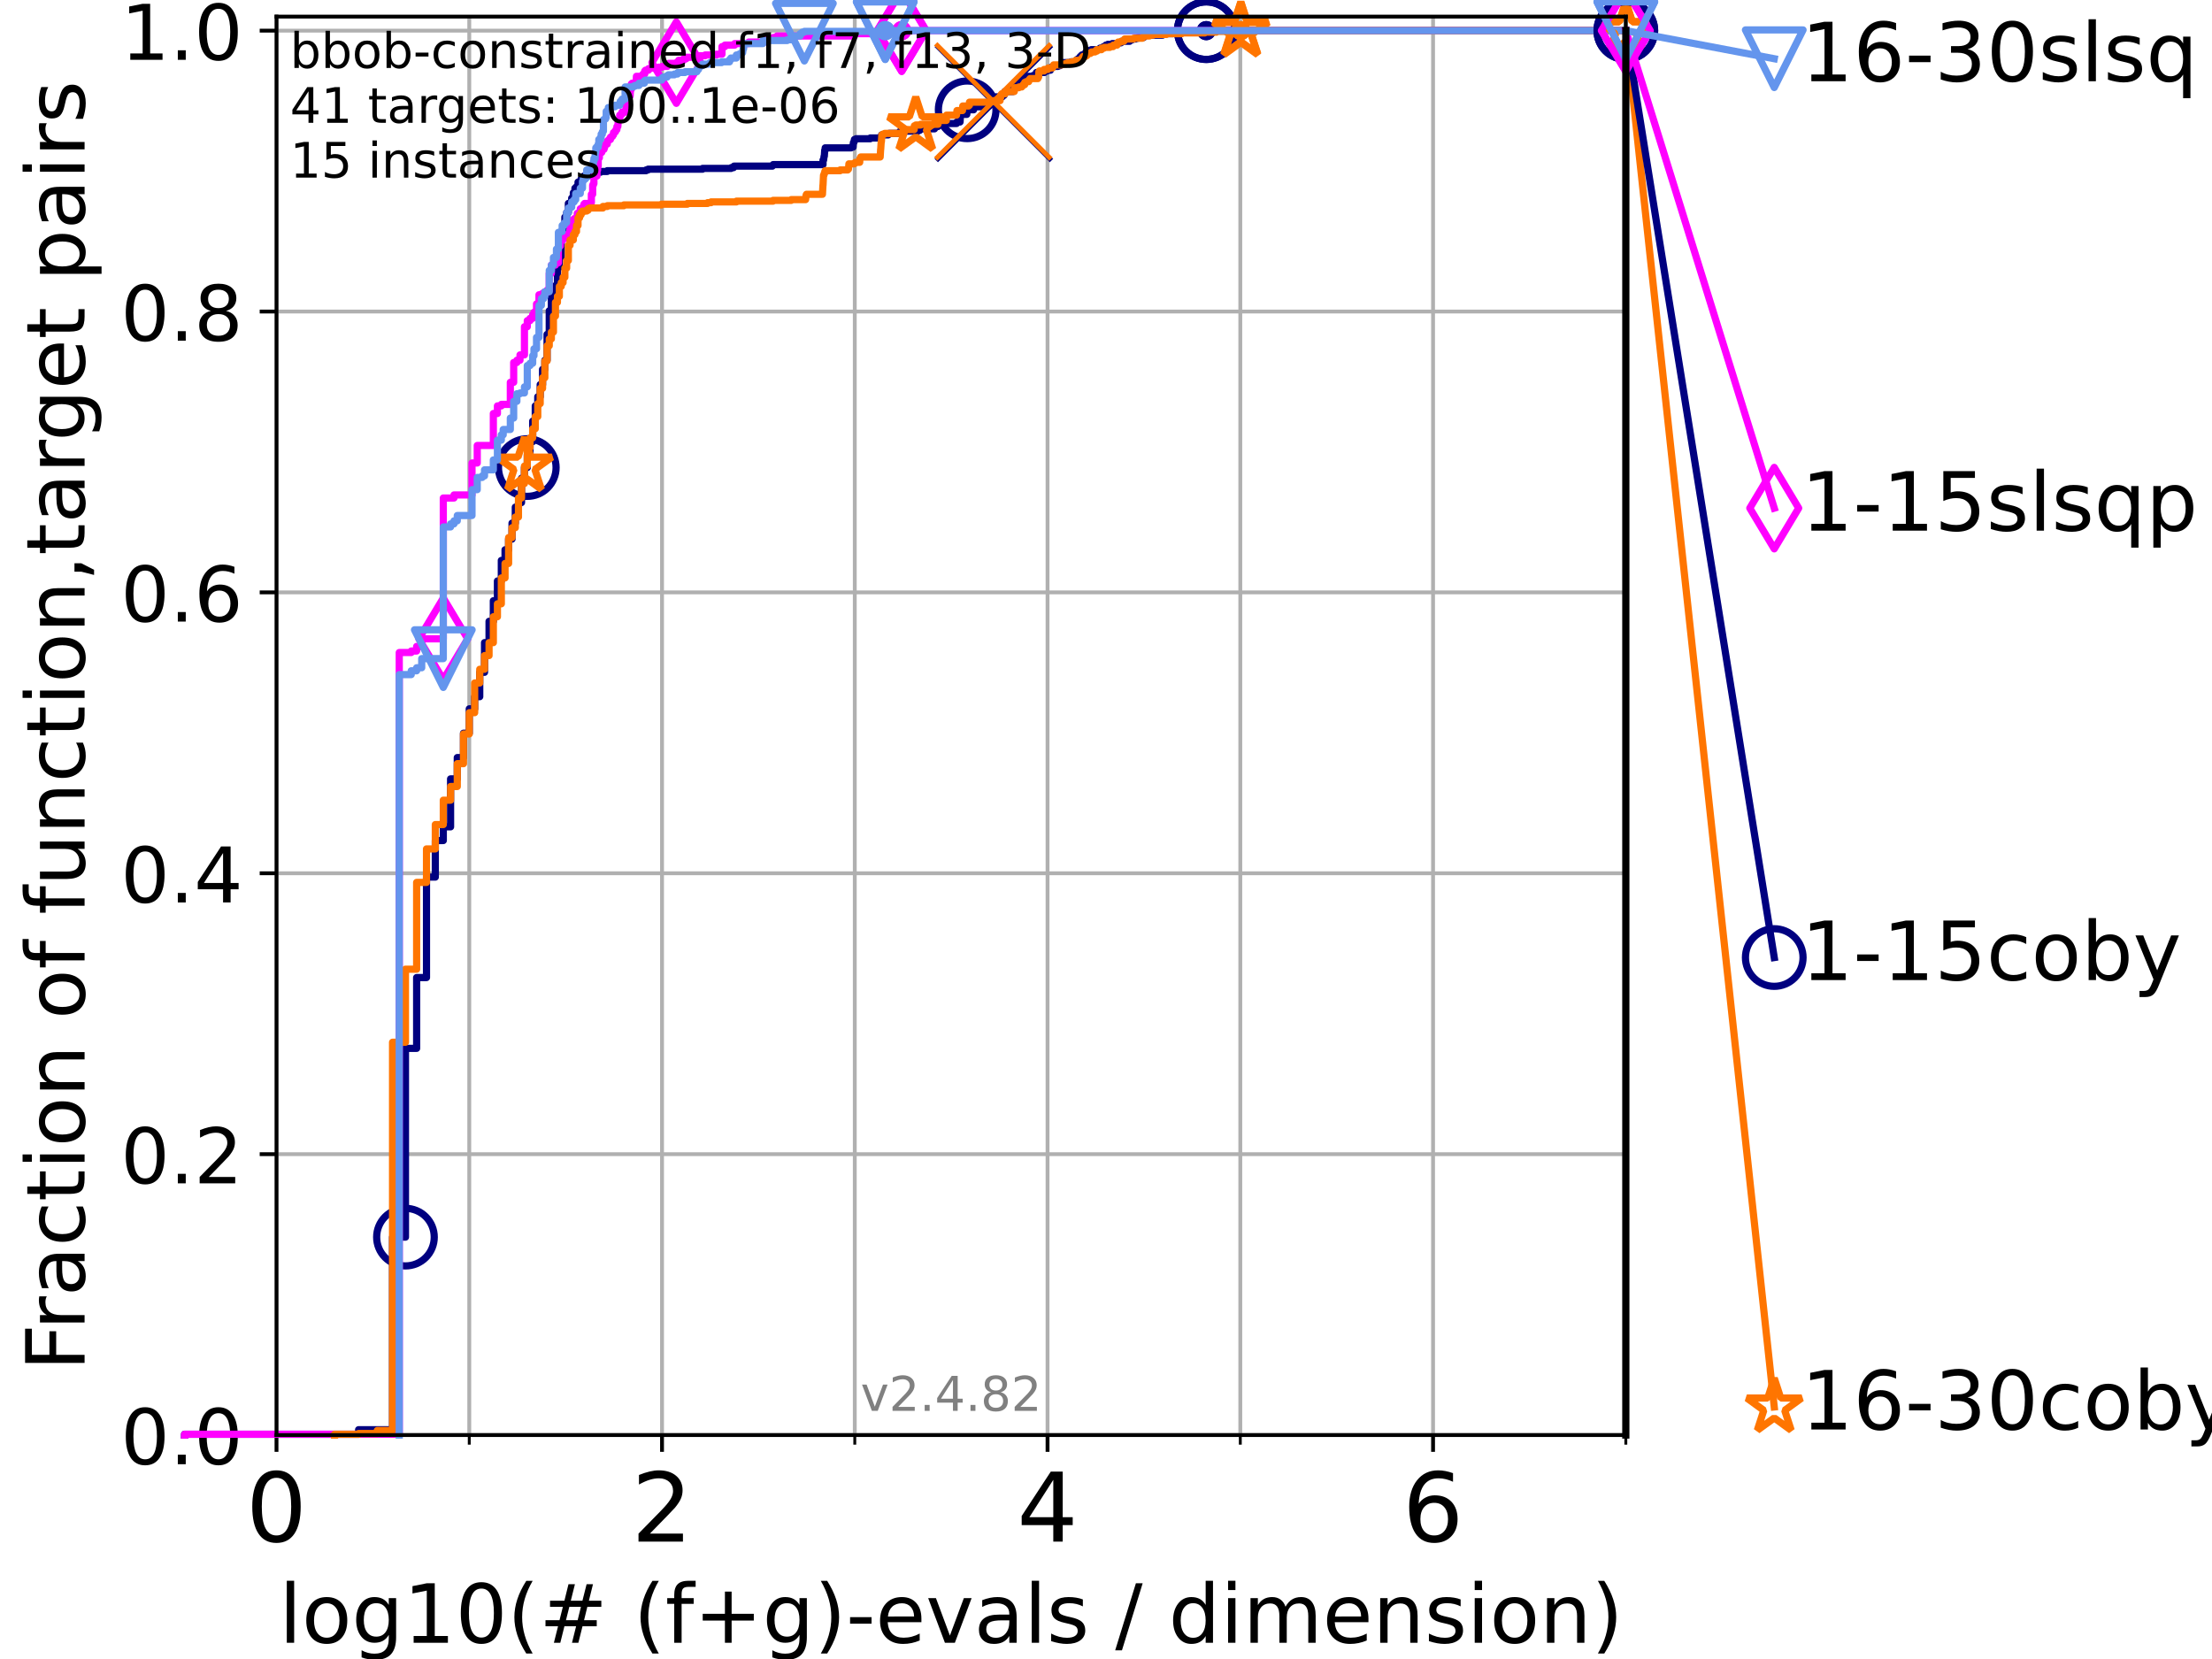 <?xml version="1.0" encoding="utf-8" standalone="no"?>
<!DOCTYPE svg PUBLIC "-//W3C//DTD SVG 1.1//EN"
  "http://www.w3.org/Graphics/SVG/1.1/DTD/svg11.dtd">
<!-- Created with matplotlib (https://matplotlib.org/) -->
<svg height="345.6pt" version="1.1" viewBox="0 0 460.8 345.6" width="460.8pt" xmlns="http://www.w3.org/2000/svg" xmlns:xlink="http://www.w3.org/1999/xlink">
 <defs>
  <style type="text/css">*{stroke-linecap:butt;stroke-linejoin:round;}</style>
 </defs>
 <g id="figure_1">
  <g id="patch_1">
   <path d="M 0 345.6 
L 460.8 345.6 
L 460.8 0 
L 0 0 
z
" style="fill:#ffffff;"/>
  </g>
  <g id="axes_1">
   <g id="patch_2">
    <path d="M 57.6 298.944 
L 338.688 298.944 
L 338.688 3.456 
L 57.6 3.456 
z
" style="fill:#ffffff;"/>
   </g>
   <g id="matplotlib.axis_1">
    <g id="xtick_1">
     <g id="line2d_1">
      <path clip-path="url(#p301e79f27d)" d="M 57.6 298.944 
L 57.6 3.456 
" style="fill:none;stroke:#b0b0b0;stroke-linecap:square;stroke-width:0.8;"/>
     </g>
     <g id="line2d_2">
      <defs>
       <path d="M 0 0 
L 0 3.5 
" id="ma67139afb8" style="stroke:#000000;stroke-width:0.8;"/>
      </defs>
      <g>
       <use style="stroke:#000000;stroke-width:0.8;" x="57.6" xlink:href="#ma67139afb8" y="298.944"/>
      </g>
     </g>
     <g id="text_1">
      <!-- 0 -->
      <g transform="translate(51.237 321.141)scale(0.2 -0.2)">
       <defs>
        <path d="M 31.781 66.406 
Q 24.172 66.406 20.328 58.906 
Q 16.5 51.422 16.5 36.375 
Q 16.5 21.391 20.328 13.891 
Q 24.172 6.391 31.781 6.391 
Q 39.453 6.391 43.281 13.891 
Q 47.125 21.391 47.125 36.375 
Q 47.125 51.422 43.281 58.906 
Q 39.453 66.406 31.781 66.406 
z
M 31.781 74.219 
Q 44.047 74.219 50.516 64.516 
Q 56.984 54.828 56.984 36.375 
Q 56.984 17.969 50.516 8.266 
Q 44.047 -1.422 31.781 -1.422 
Q 19.531 -1.422 13.062 8.266 
Q 6.594 17.969 6.594 36.375 
Q 6.594 54.828 13.062 64.516 
Q 19.531 74.219 31.781 74.219 
z
" id="DejaVuSans-48"/>
       </defs>
       <use xlink:href="#DejaVuSans-48"/>
      </g>
     </g>
    </g>
    <g id="xtick_2">
     <g id="line2d_3">
      <path clip-path="url(#p301e79f27d)" d="M 137.911 298.944 
L 137.911 3.456 
" style="fill:none;stroke:#b0b0b0;stroke-linecap:square;stroke-width:0.8;"/>
     </g>
     <g id="line2d_4">
      <g>
       <use style="stroke:#000000;stroke-width:0.8;" x="137.911" xlink:href="#ma67139afb8" y="298.944"/>
      </g>
     </g>
     <g id="text_2">
      <!-- 2 -->
      <g transform="translate(131.548 321.141)scale(0.2 -0.2)">
       <defs>
        <path d="M 19.188 8.297 
L 53.609 8.297 
L 53.609 0 
L 7.328 0 
L 7.328 8.297 
Q 12.938 14.109 22.625 23.891 
Q 32.328 33.688 34.812 36.531 
Q 39.547 41.844 41.422 45.531 
Q 43.312 49.219 43.312 52.781 
Q 43.312 58.594 39.234 62.25 
Q 35.156 65.922 28.609 65.922 
Q 23.969 65.922 18.812 64.312 
Q 13.672 62.703 7.812 59.422 
L 7.812 69.391 
Q 13.766 71.781 18.938 73 
Q 24.125 74.219 28.422 74.219 
Q 39.75 74.219 46.484 68.547 
Q 53.219 62.891 53.219 53.422 
Q 53.219 48.922 51.531 44.891 
Q 49.859 40.875 45.406 35.406 
Q 44.188 33.984 37.641 27.219 
Q 31.109 20.453 19.188 8.297 
z
" id="DejaVuSans-50"/>
       </defs>
       <use xlink:href="#DejaVuSans-50"/>
      </g>
     </g>
    </g>
    <g id="xtick_3">
     <g id="line2d_5">
      <path clip-path="url(#p301e79f27d)" d="M 218.222 298.944 
L 218.222 3.456 
" style="fill:none;stroke:#b0b0b0;stroke-linecap:square;stroke-width:0.8;"/>
     </g>
     <g id="line2d_6">
      <g>
       <use style="stroke:#000000;stroke-width:0.8;" x="218.222" xlink:href="#ma67139afb8" y="298.944"/>
      </g>
     </g>
     <g id="text_3">
      <!-- 4 -->
      <g transform="translate(211.859 321.141)scale(0.2 -0.2)">
       <defs>
        <path d="M 37.797 64.312 
L 12.891 25.391 
L 37.797 25.391 
z
M 35.203 72.906 
L 47.609 72.906 
L 47.609 25.391 
L 58.016 25.391 
L 58.016 17.188 
L 47.609 17.188 
L 47.609 0 
L 37.797 0 
L 37.797 17.188 
L 4.891 17.188 
L 4.891 26.703 
z
" id="DejaVuSans-52"/>
       </defs>
       <use xlink:href="#DejaVuSans-52"/>
      </g>
     </g>
    </g>
    <g id="xtick_4">
     <g id="line2d_7">
      <path clip-path="url(#p301e79f27d)" d="M 298.533 298.944 
L 298.533 3.456 
" style="fill:none;stroke:#b0b0b0;stroke-linecap:square;stroke-width:0.8;"/>
     </g>
     <g id="line2d_8">
      <g>
       <use style="stroke:#000000;stroke-width:0.8;" x="298.533" xlink:href="#ma67139afb8" y="298.944"/>
      </g>
     </g>
     <g id="text_4">
      <!-- 6 -->
      <g transform="translate(292.17 321.141)scale(0.2 -0.2)">
       <defs>
        <path d="M 33.016 40.375 
Q 26.375 40.375 22.484 35.828 
Q 18.609 31.297 18.609 23.391 
Q 18.609 15.531 22.484 10.953 
Q 26.375 6.391 33.016 6.391 
Q 39.656 6.391 43.531 10.953 
Q 47.406 15.531 47.406 23.391 
Q 47.406 31.297 43.531 35.828 
Q 39.656 40.375 33.016 40.375 
z
M 52.594 71.297 
L 52.594 62.312 
Q 48.875 64.062 45.094 64.984 
Q 41.312 65.922 37.594 65.922 
Q 27.828 65.922 22.672 59.328 
Q 17.531 52.734 16.797 39.406 
Q 19.672 43.656 24.016 45.922 
Q 28.375 48.188 33.594 48.188 
Q 44.578 48.188 50.953 41.516 
Q 57.328 34.859 57.328 23.391 
Q 57.328 12.156 50.688 5.359 
Q 44.047 -1.422 33.016 -1.422 
Q 20.359 -1.422 13.672 8.266 
Q 6.984 17.969 6.984 36.375 
Q 6.984 53.656 15.188 63.938 
Q 23.391 74.219 37.203 74.219 
Q 40.922 74.219 44.703 73.484 
Q 48.484 72.75 52.594 71.297 
z
" id="DejaVuSans-54"/>
       </defs>
       <use xlink:href="#DejaVuSans-54"/>
      </g>
     </g>
    </g>
    <g id="xtick_5">
     <g id="line2d_9">
      <path clip-path="url(#p301e79f27d)" d="M 97.755 298.944 
L 97.755 3.456 
" style="fill:none;stroke:#b0b0b0;stroke-linecap:square;stroke-width:0.8;"/>
     </g>
     <g id="line2d_10">
      <defs>
       <path d="M 0 0 
L 0 2 
" id="mf5be1d1a8f" style="stroke:#000000;stroke-width:0.6;"/>
      </defs>
      <g>
       <use style="stroke:#000000;stroke-width:0.6;" x="97.755" xlink:href="#mf5be1d1a8f" y="298.944"/>
      </g>
     </g>
    </g>
    <g id="xtick_6">
     <g id="line2d_11">
      <path clip-path="url(#p301e79f27d)" d="M 178.066 298.944 
L 178.066 3.456 
" style="fill:none;stroke:#b0b0b0;stroke-linecap:square;stroke-width:0.8;"/>
     </g>
     <g id="line2d_12">
      <g>
       <use style="stroke:#000000;stroke-width:0.6;" x="178.066" xlink:href="#mf5be1d1a8f" y="298.944"/>
      </g>
     </g>
    </g>
    <g id="xtick_7">
     <g id="line2d_13">
      <path clip-path="url(#p301e79f27d)" d="M 258.377 298.944 
L 258.377 3.456 
" style="fill:none;stroke:#b0b0b0;stroke-linecap:square;stroke-width:0.8;"/>
     </g>
     <g id="line2d_14">
      <g>
       <use style="stroke:#000000;stroke-width:0.6;" x="258.377" xlink:href="#mf5be1d1a8f" y="298.944"/>
      </g>
     </g>
    </g>
    <g id="xtick_8">
     <g id="line2d_15">
      <path clip-path="url(#p301e79f27d)" d="M 338.688 298.944 
L 338.688 3.456 
" style="fill:none;stroke:#b0b0b0;stroke-linecap:square;stroke-width:0.8;"/>
     </g>
     <g id="line2d_16">
      <g>
       <use style="stroke:#000000;stroke-width:0.6;" x="338.688" xlink:href="#mf5be1d1a8f" y="298.944"/>
      </g>
     </g>
    </g>
    <g id="text_5">
     <!-- log10(# (f+g)-evals / dimension) -->
     <g transform="translate(58.145 342.218)scale(0.17 -0.17)">
      <defs>
       <path d="M 9.422 75.984 
L 18.406 75.984 
L 18.406 0 
L 9.422 0 
z
" id="DejaVuSans-108"/>
       <path d="M 30.609 48.391 
Q 23.391 48.391 19.188 42.75 
Q 14.984 37.109 14.984 27.297 
Q 14.984 17.484 19.156 11.844 
Q 23.344 6.203 30.609 6.203 
Q 37.797 6.203 41.984 11.859 
Q 46.188 17.531 46.188 27.297 
Q 46.188 37.016 41.984 42.703 
Q 37.797 48.391 30.609 48.391 
z
M 30.609 56 
Q 42.328 56 49.016 48.375 
Q 55.719 40.766 55.719 27.297 
Q 55.719 13.875 49.016 6.219 
Q 42.328 -1.422 30.609 -1.422 
Q 18.844 -1.422 12.172 6.219 
Q 5.516 13.875 5.516 27.297 
Q 5.516 40.766 12.172 48.375 
Q 18.844 56 30.609 56 
z
" id="DejaVuSans-111"/>
       <path d="M 45.406 27.984 
Q 45.406 37.75 41.375 43.109 
Q 37.359 48.484 30.078 48.484 
Q 22.859 48.484 18.828 43.109 
Q 14.797 37.75 14.797 27.984 
Q 14.797 18.266 18.828 12.891 
Q 22.859 7.516 30.078 7.516 
Q 37.359 7.516 41.375 12.891 
Q 45.406 18.266 45.406 27.984 
z
M 54.391 6.781 
Q 54.391 -7.172 48.188 -13.984 
Q 42 -20.797 29.203 -20.797 
Q 24.469 -20.797 20.266 -20.094 
Q 16.062 -19.391 12.109 -17.922 
L 12.109 -9.188 
Q 16.062 -11.328 19.922 -12.344 
Q 23.781 -13.375 27.781 -13.375 
Q 36.625 -13.375 41.016 -8.766 
Q 45.406 -4.156 45.406 5.172 
L 45.406 9.625 
Q 42.625 4.781 38.281 2.391 
Q 33.938 0 27.875 0 
Q 17.828 0 11.672 7.656 
Q 5.516 15.328 5.516 27.984 
Q 5.516 40.672 11.672 48.328 
Q 17.828 56 27.875 56 
Q 33.938 56 38.281 53.609 
Q 42.625 51.219 45.406 46.391 
L 45.406 54.688 
L 54.391 54.688 
z
" id="DejaVuSans-103"/>
       <path d="M 12.406 8.297 
L 28.516 8.297 
L 28.516 63.922 
L 10.984 60.406 
L 10.984 69.391 
L 28.422 72.906 
L 38.281 72.906 
L 38.281 8.297 
L 54.391 8.297 
L 54.391 0 
L 12.406 0 
z
" id="DejaVuSans-49"/>
       <path d="M 31 75.875 
Q 24.469 64.656 21.281 53.656 
Q 18.109 42.672 18.109 31.391 
Q 18.109 20.125 21.312 9.062 
Q 24.516 -2 31 -13.188 
L 23.188 -13.188 
Q 15.875 -1.703 12.234 9.375 
Q 8.594 20.453 8.594 31.391 
Q 8.594 42.281 12.203 53.312 
Q 15.828 64.359 23.188 75.875 
z
" id="DejaVuSans-40"/>
       <path d="M 51.125 44 
L 36.922 44 
L 32.812 27.688 
L 47.125 27.688 
z
M 43.797 71.781 
L 38.719 51.516 
L 52.984 51.516 
L 58.109 71.781 
L 65.922 71.781 
L 60.891 51.516 
L 76.125 51.516 
L 76.125 44 
L 58.984 44 
L 54.984 27.688 
L 70.516 27.688 
L 70.516 20.219 
L 53.078 20.219 
L 48 0 
L 40.188 0 
L 45.219 20.219 
L 30.906 20.219 
L 25.875 0 
L 18.016 0 
L 23.094 20.219 
L 7.719 20.219 
L 7.719 27.688 
L 24.906 27.688 
L 29 44 
L 13.281 44 
L 13.281 51.516 
L 30.906 51.516 
L 35.891 71.781 
z
" id="DejaVuSans-35"/>
       <path id="DejaVuSans-32"/>
       <path d="M 37.109 75.984 
L 37.109 68.5 
L 28.516 68.5 
Q 23.688 68.5 21.797 66.547 
Q 19.922 64.594 19.922 59.516 
L 19.922 54.688 
L 34.719 54.688 
L 34.719 47.703 
L 19.922 47.703 
L 19.922 0 
L 10.891 0 
L 10.891 47.703 
L 2.297 47.703 
L 2.297 54.688 
L 10.891 54.688 
L 10.891 58.5 
Q 10.891 67.625 15.141 71.797 
Q 19.391 75.984 28.609 75.984 
z
" id="DejaVuSans-102"/>
       <path d="M 46 62.703 
L 46 35.5 
L 73.188 35.5 
L 73.188 27.203 
L 46 27.203 
L 46 0 
L 37.797 0 
L 37.797 27.203 
L 10.594 27.203 
L 10.594 35.5 
L 37.797 35.5 
L 37.797 62.703 
z
" id="DejaVuSans-43"/>
       <path d="M 8.016 75.875 
L 15.828 75.875 
Q 23.141 64.359 26.781 53.312 
Q 30.422 42.281 30.422 31.391 
Q 30.422 20.453 26.781 9.375 
Q 23.141 -1.703 15.828 -13.188 
L 8.016 -13.188 
Q 14.5 -2 17.703 9.062 
Q 20.906 20.125 20.906 31.391 
Q 20.906 42.672 17.703 53.656 
Q 14.5 64.656 8.016 75.875 
z
" id="DejaVuSans-41"/>
       <path d="M 4.891 31.391 
L 31.203 31.391 
L 31.203 23.391 
L 4.891 23.391 
z
" id="DejaVuSans-45"/>
       <path d="M 56.203 29.594 
L 56.203 25.203 
L 14.891 25.203 
Q 15.484 15.922 20.484 11.062 
Q 25.484 6.203 34.422 6.203 
Q 39.594 6.203 44.453 7.469 
Q 49.312 8.734 54.109 11.281 
L 54.109 2.781 
Q 49.266 0.734 44.188 -0.344 
Q 39.109 -1.422 33.891 -1.422 
Q 20.797 -1.422 13.156 6.188 
Q 5.516 13.812 5.516 26.812 
Q 5.516 40.234 12.766 48.109 
Q 20.016 56 32.328 56 
Q 43.359 56 49.781 48.891 
Q 56.203 41.797 56.203 29.594 
z
M 47.219 32.234 
Q 47.125 39.594 43.094 43.984 
Q 39.062 48.391 32.422 48.391 
Q 24.906 48.391 20.391 44.141 
Q 15.875 39.891 15.188 32.172 
z
" id="DejaVuSans-101"/>
       <path d="M 2.984 54.688 
L 12.5 54.688 
L 29.594 8.797 
L 46.688 54.688 
L 56.203 54.688 
L 35.688 0 
L 23.484 0 
z
" id="DejaVuSans-118"/>
       <path d="M 34.281 27.484 
Q 23.391 27.484 19.188 25 
Q 14.984 22.516 14.984 16.5 
Q 14.984 11.719 18.141 8.906 
Q 21.297 6.109 26.703 6.109 
Q 34.188 6.109 38.703 11.406 
Q 43.219 16.703 43.219 25.484 
L 43.219 27.484 
z
M 52.203 31.203 
L 52.203 0 
L 43.219 0 
L 43.219 8.297 
Q 40.141 3.328 35.547 0.953 
Q 30.953 -1.422 24.312 -1.422 
Q 15.922 -1.422 10.953 3.297 
Q 6 8.016 6 15.922 
Q 6 25.141 12.172 29.828 
Q 18.359 34.516 30.609 34.516 
L 43.219 34.516 
L 43.219 35.406 
Q 43.219 41.609 39.141 45 
Q 35.062 48.391 27.688 48.391 
Q 23 48.391 18.547 47.266 
Q 14.109 46.141 10.016 43.891 
L 10.016 52.203 
Q 14.938 54.109 19.578 55.047 
Q 24.219 56 28.609 56 
Q 40.484 56 46.344 49.844 
Q 52.203 43.703 52.203 31.203 
z
" id="DejaVuSans-97"/>
       <path d="M 44.281 53.078 
L 44.281 44.578 
Q 40.484 46.531 36.375 47.5 
Q 32.281 48.484 27.875 48.484 
Q 21.188 48.484 17.844 46.438 
Q 14.5 44.391 14.5 40.281 
Q 14.5 37.156 16.891 35.375 
Q 19.281 33.594 26.516 31.984 
L 29.594 31.297 
Q 39.156 29.25 43.188 25.516 
Q 47.219 21.781 47.219 15.094 
Q 47.219 7.469 41.188 3.016 
Q 35.156 -1.422 24.609 -1.422 
Q 20.219 -1.422 15.453 -0.562 
Q 10.688 0.297 5.422 2 
L 5.422 11.281 
Q 10.406 8.688 15.234 7.391 
Q 20.062 6.109 24.812 6.109 
Q 31.156 6.109 34.562 8.281 
Q 37.984 10.453 37.984 14.406 
Q 37.984 18.062 35.516 20.016 
Q 33.062 21.969 24.703 23.781 
L 21.578 24.516 
Q 13.234 26.266 9.516 29.906 
Q 5.812 33.547 5.812 39.891 
Q 5.812 47.609 11.281 51.797 
Q 16.75 56 26.812 56 
Q 31.781 56 36.172 55.266 
Q 40.578 54.547 44.281 53.078 
z
" id="DejaVuSans-115"/>
       <path d="M 25.391 72.906 
L 33.688 72.906 
L 8.297 -9.281 
L 0 -9.281 
z
" id="DejaVuSans-47"/>
       <path d="M 45.406 46.391 
L 45.406 75.984 
L 54.391 75.984 
L 54.391 0 
L 45.406 0 
L 45.406 8.203 
Q 42.578 3.328 38.25 0.953 
Q 33.938 -1.422 27.875 -1.422 
Q 17.969 -1.422 11.734 6.484 
Q 5.516 14.406 5.516 27.297 
Q 5.516 40.188 11.734 48.094 
Q 17.969 56 27.875 56 
Q 33.938 56 38.25 53.625 
Q 42.578 51.266 45.406 46.391 
z
M 14.797 27.297 
Q 14.797 17.391 18.875 11.75 
Q 22.953 6.109 30.078 6.109 
Q 37.203 6.109 41.297 11.75 
Q 45.406 17.391 45.406 27.297 
Q 45.406 37.203 41.297 42.844 
Q 37.203 48.484 30.078 48.484 
Q 22.953 48.484 18.875 42.844 
Q 14.797 37.203 14.797 27.297 
z
" id="DejaVuSans-100"/>
       <path d="M 9.422 54.688 
L 18.406 54.688 
L 18.406 0 
L 9.422 0 
z
M 9.422 75.984 
L 18.406 75.984 
L 18.406 64.594 
L 9.422 64.594 
z
" id="DejaVuSans-105"/>
       <path d="M 52 44.188 
Q 55.375 50.25 60.062 53.125 
Q 64.75 56 71.094 56 
Q 79.641 56 84.281 50.016 
Q 88.922 44.047 88.922 33.016 
L 88.922 0 
L 79.891 0 
L 79.891 32.719 
Q 79.891 40.578 77.094 44.375 
Q 74.312 48.188 68.609 48.188 
Q 61.625 48.188 57.562 43.547 
Q 53.516 38.922 53.516 30.906 
L 53.516 0 
L 44.484 0 
L 44.484 32.719 
Q 44.484 40.625 41.703 44.406 
Q 38.922 48.188 33.109 48.188 
Q 26.219 48.188 22.156 43.531 
Q 18.109 38.875 18.109 30.906 
L 18.109 0 
L 9.078 0 
L 9.078 54.688 
L 18.109 54.688 
L 18.109 46.188 
Q 21.188 51.219 25.484 53.609 
Q 29.781 56 35.688 56 
Q 41.656 56 45.828 52.969 
Q 50 49.953 52 44.188 
z
" id="DejaVuSans-109"/>
       <path d="M 54.891 33.016 
L 54.891 0 
L 45.906 0 
L 45.906 32.719 
Q 45.906 40.484 42.875 44.328 
Q 39.844 48.188 33.797 48.188 
Q 26.516 48.188 22.312 43.547 
Q 18.109 38.922 18.109 30.906 
L 18.109 0 
L 9.078 0 
L 9.078 54.688 
L 18.109 54.688 
L 18.109 46.188 
Q 21.344 51.125 25.703 53.562 
Q 30.078 56 35.797 56 
Q 45.219 56 50.047 50.172 
Q 54.891 44.344 54.891 33.016 
z
" id="DejaVuSans-110"/>
      </defs>
      <use xlink:href="#DejaVuSans-108"/>
      <use x="27.783" xlink:href="#DejaVuSans-111"/>
      <use x="88.965" xlink:href="#DejaVuSans-103"/>
      <use x="152.441" xlink:href="#DejaVuSans-49"/>
      <use x="216.064" xlink:href="#DejaVuSans-48"/>
      <use x="279.688" xlink:href="#DejaVuSans-40"/>
      <use x="318.701" xlink:href="#DejaVuSans-35"/>
      <use x="402.49" xlink:href="#DejaVuSans-32"/>
      <use x="434.277" xlink:href="#DejaVuSans-40"/>
      <use x="473.291" xlink:href="#DejaVuSans-102"/>
      <use x="508.496" xlink:href="#DejaVuSans-43"/>
      <use x="592.285" xlink:href="#DejaVuSans-103"/>
      <use x="655.762" xlink:href="#DejaVuSans-41"/>
      <use x="694.775" xlink:href="#DejaVuSans-45"/>
      <use x="730.859" xlink:href="#DejaVuSans-101"/>
      <use x="792.383" xlink:href="#DejaVuSans-118"/>
      <use x="851.562" xlink:href="#DejaVuSans-97"/>
      <use x="912.842" xlink:href="#DejaVuSans-108"/>
      <use x="940.625" xlink:href="#DejaVuSans-115"/>
      <use x="992.725" xlink:href="#DejaVuSans-32"/>
      <use x="1024.512" xlink:href="#DejaVuSans-47"/>
      <use x="1058.203" xlink:href="#DejaVuSans-32"/>
      <use x="1089.99" xlink:href="#DejaVuSans-100"/>
      <use x="1153.467" xlink:href="#DejaVuSans-105"/>
      <use x="1181.25" xlink:href="#DejaVuSans-109"/>
      <use x="1278.662" xlink:href="#DejaVuSans-101"/>
      <use x="1340.186" xlink:href="#DejaVuSans-110"/>
      <use x="1403.564" xlink:href="#DejaVuSans-115"/>
      <use x="1455.664" xlink:href="#DejaVuSans-105"/>
      <use x="1483.447" xlink:href="#DejaVuSans-111"/>
      <use x="1544.629" xlink:href="#DejaVuSans-110"/>
      <use x="1608.008" xlink:href="#DejaVuSans-41"/>
     </g>
    </g>
   </g>
   <g id="matplotlib.axis_2">
    <g id="ytick_1">
     <g id="line2d_17">
      <path clip-path="url(#p301e79f27d)" d="M 57.6 298.944 
L 338.688 298.944 
" style="fill:none;stroke:#b0b0b0;stroke-linecap:square;stroke-width:0.8;"/>
     </g>
     <g id="line2d_18">
      <defs>
       <path d="M 0 0 
L -3.5 0 
" id="m4ba9b2e6b4" style="stroke:#000000;stroke-width:0.8;"/>
      </defs>
      <g>
       <use style="stroke:#000000;stroke-width:0.8;" x="57.6" xlink:href="#m4ba9b2e6b4" y="298.944"/>
      </g>
     </g>
     <g id="text_6">
      <!-- 0.0 -->
      <g transform="translate(25.155 305.023)scale(0.16 -0.16)">
       <defs>
        <path d="M 10.688 12.406 
L 21 12.406 
L 21 0 
L 10.688 0 
z
" id="DejaVuSans-46"/>
       </defs>
       <use xlink:href="#DejaVuSans-48"/>
       <use x="63.623" xlink:href="#DejaVuSans-46"/>
       <use x="95.41" xlink:href="#DejaVuSans-48"/>
      </g>
     </g>
    </g>
    <g id="ytick_2">
     <g id="line2d_19">
      <path clip-path="url(#p301e79f27d)" d="M 57.6 240.432 
L 338.688 240.432 
" style="fill:none;stroke:#b0b0b0;stroke-linecap:square;stroke-width:0.8;"/>
     </g>
     <g id="line2d_20">
      <g>
       <use style="stroke:#000000;stroke-width:0.8;" x="57.6" xlink:href="#m4ba9b2e6b4" y="240.432"/>
      </g>
     </g>
     <g id="text_7">
      <!-- 0.2 -->
      <g transform="translate(25.155 246.51)scale(0.16 -0.16)">
       <use xlink:href="#DejaVuSans-48"/>
       <use x="63.623" xlink:href="#DejaVuSans-46"/>
       <use x="95.41" xlink:href="#DejaVuSans-50"/>
      </g>
     </g>
    </g>
    <g id="ytick_3">
     <g id="line2d_21">
      <path clip-path="url(#p301e79f27d)" d="M 57.6 181.919 
L 338.688 181.919 
" style="fill:none;stroke:#b0b0b0;stroke-linecap:square;stroke-width:0.8;"/>
     </g>
     <g id="line2d_22">
      <g>
       <use style="stroke:#000000;stroke-width:0.8;" x="57.6" xlink:href="#m4ba9b2e6b4" y="181.919"/>
      </g>
     </g>
     <g id="text_8">
      <!-- 0.4 -->
      <g transform="translate(25.155 187.998)scale(0.16 -0.16)">
       <use xlink:href="#DejaVuSans-48"/>
       <use x="63.623" xlink:href="#DejaVuSans-46"/>
       <use x="95.41" xlink:href="#DejaVuSans-52"/>
      </g>
     </g>
    </g>
    <g id="ytick_4">
     <g id="line2d_23">
      <path clip-path="url(#p301e79f27d)" d="M 57.6 123.407 
L 338.688 123.407 
" style="fill:none;stroke:#b0b0b0;stroke-linecap:square;stroke-width:0.8;"/>
     </g>
     <g id="line2d_24">
      <g>
       <use style="stroke:#000000;stroke-width:0.8;" x="57.6" xlink:href="#m4ba9b2e6b4" y="123.407"/>
      </g>
     </g>
     <g id="text_9">
      <!-- 0.6 -->
      <g transform="translate(25.155 129.485)scale(0.16 -0.16)">
       <use xlink:href="#DejaVuSans-48"/>
       <use x="63.623" xlink:href="#DejaVuSans-46"/>
       <use x="95.41" xlink:href="#DejaVuSans-54"/>
      </g>
     </g>
    </g>
    <g id="ytick_5">
     <g id="line2d_25">
      <path clip-path="url(#p301e79f27d)" d="M 57.6 64.894 
L 338.688 64.894 
" style="fill:none;stroke:#b0b0b0;stroke-linecap:square;stroke-width:0.8;"/>
     </g>
     <g id="line2d_26">
      <g>
       <use style="stroke:#000000;stroke-width:0.8;" x="57.6" xlink:href="#m4ba9b2e6b4" y="64.894"/>
      </g>
     </g>
     <g id="text_10">
      <!-- 0.8 -->
      <g transform="translate(25.155 70.973)scale(0.16 -0.16)">
       <defs>
        <path d="M 31.781 34.625 
Q 24.75 34.625 20.719 30.859 
Q 16.703 27.094 16.703 20.516 
Q 16.703 13.922 20.719 10.156 
Q 24.75 6.391 31.781 6.391 
Q 38.812 6.391 42.859 10.172 
Q 46.922 13.969 46.922 20.516 
Q 46.922 27.094 42.891 30.859 
Q 38.875 34.625 31.781 34.625 
z
M 21.922 38.812 
Q 15.578 40.375 12.031 44.719 
Q 8.5 49.078 8.5 55.328 
Q 8.5 64.062 14.719 69.141 
Q 20.953 74.219 31.781 74.219 
Q 42.672 74.219 48.875 69.141 
Q 55.078 64.062 55.078 55.328 
Q 55.078 49.078 51.531 44.719 
Q 48 40.375 41.703 38.812 
Q 48.828 37.156 52.797 32.312 
Q 56.781 27.484 56.781 20.516 
Q 56.781 9.906 50.312 4.234 
Q 43.844 -1.422 31.781 -1.422 
Q 19.734 -1.422 13.25 4.234 
Q 6.781 9.906 6.781 20.516 
Q 6.781 27.484 10.781 32.312 
Q 14.797 37.156 21.922 38.812 
z
M 18.312 54.391 
Q 18.312 48.734 21.844 45.562 
Q 25.391 42.391 31.781 42.391 
Q 38.141 42.391 41.719 45.562 
Q 45.312 48.734 45.312 54.391 
Q 45.312 60.062 41.719 63.234 
Q 38.141 66.406 31.781 66.406 
Q 25.391 66.406 21.844 63.234 
Q 18.312 60.062 18.312 54.391 
z
" id="DejaVuSans-56"/>
       </defs>
       <use xlink:href="#DejaVuSans-48"/>
       <use x="63.623" xlink:href="#DejaVuSans-46"/>
       <use x="95.41" xlink:href="#DejaVuSans-56"/>
      </g>
     </g>
    </g>
    <g id="ytick_6">
     <g id="line2d_27">
      <path clip-path="url(#p301e79f27d)" d="M 57.6 6.382 
L 338.688 6.382 
" style="fill:none;stroke:#b0b0b0;stroke-linecap:square;stroke-width:0.8;"/>
     </g>
     <g id="line2d_28">
      <g>
       <use style="stroke:#000000;stroke-width:0.8;" x="57.6" xlink:href="#m4ba9b2e6b4" y="6.382"/>
      </g>
     </g>
     <g id="text_11">
      <!-- 1.0 -->
      <g transform="translate(25.155 12.46)scale(0.16 -0.16)">
       <use xlink:href="#DejaVuSans-49"/>
       <use x="63.623" xlink:href="#DejaVuSans-46"/>
       <use x="95.41" xlink:href="#DejaVuSans-48"/>
      </g>
     </g>
    </g>
    <g id="text_12">
     <!-- Fraction of function,target pairs -->
     <g transform="translate(17.62 285.585)rotate(-90)scale(0.17 -0.17)">
      <defs>
       <path d="M 9.812 72.906 
L 51.703 72.906 
L 51.703 64.594 
L 19.672 64.594 
L 19.672 43.109 
L 48.578 43.109 
L 48.578 34.812 
L 19.672 34.812 
L 19.672 0 
L 9.812 0 
z
" id="DejaVuSans-70"/>
       <path d="M 41.109 46.297 
Q 39.594 47.172 37.812 47.578 
Q 36.031 48 33.891 48 
Q 26.266 48 22.188 43.047 
Q 18.109 38.094 18.109 28.812 
L 18.109 0 
L 9.078 0 
L 9.078 54.688 
L 18.109 54.688 
L 18.109 46.188 
Q 20.953 51.172 25.484 53.578 
Q 30.031 56 36.531 56 
Q 37.453 56 38.578 55.875 
Q 39.703 55.766 41.062 55.516 
z
" id="DejaVuSans-114"/>
       <path d="M 48.781 52.594 
L 48.781 44.188 
Q 44.969 46.297 41.141 47.344 
Q 37.312 48.391 33.406 48.391 
Q 24.656 48.391 19.812 42.844 
Q 14.984 37.312 14.984 27.297 
Q 14.984 17.281 19.812 11.734 
Q 24.656 6.203 33.406 6.203 
Q 37.312 6.203 41.141 7.25 
Q 44.969 8.297 48.781 10.406 
L 48.781 2.094 
Q 45.016 0.344 40.984 -0.531 
Q 36.969 -1.422 32.422 -1.422 
Q 20.062 -1.422 12.781 6.344 
Q 5.516 14.109 5.516 27.297 
Q 5.516 40.672 12.859 48.328 
Q 20.219 56 33.016 56 
Q 37.156 56 41.109 55.141 
Q 45.062 54.297 48.781 52.594 
z
" id="DejaVuSans-99"/>
       <path d="M 18.312 70.219 
L 18.312 54.688 
L 36.812 54.688 
L 36.812 47.703 
L 18.312 47.703 
L 18.312 18.016 
Q 18.312 11.328 20.141 9.422 
Q 21.969 7.516 27.594 7.516 
L 36.812 7.516 
L 36.812 0 
L 27.594 0 
Q 17.188 0 13.234 3.875 
Q 9.281 7.766 9.281 18.016 
L 9.281 47.703 
L 2.688 47.703 
L 2.688 54.688 
L 9.281 54.688 
L 9.281 70.219 
z
" id="DejaVuSans-116"/>
       <path d="M 8.5 21.578 
L 8.5 54.688 
L 17.484 54.688 
L 17.484 21.922 
Q 17.484 14.156 20.5 10.266 
Q 23.531 6.391 29.594 6.391 
Q 36.859 6.391 41.078 11.031 
Q 45.312 15.672 45.312 23.688 
L 45.312 54.688 
L 54.297 54.688 
L 54.297 0 
L 45.312 0 
L 45.312 8.406 
Q 42.047 3.422 37.719 1 
Q 33.406 -1.422 27.688 -1.422 
Q 18.266 -1.422 13.375 4.438 
Q 8.5 10.297 8.5 21.578 
z
M 31.109 56 
z
" id="DejaVuSans-117"/>
       <path d="M 11.719 12.406 
L 22.016 12.406 
L 22.016 4 
L 14.016 -11.625 
L 7.719 -11.625 
L 11.719 4 
z
" id="DejaVuSans-44"/>
       <path d="M 18.109 8.203 
L 18.109 -20.797 
L 9.078 -20.797 
L 9.078 54.688 
L 18.109 54.688 
L 18.109 46.391 
Q 20.953 51.266 25.266 53.625 
Q 29.594 56 35.594 56 
Q 45.562 56 51.781 48.094 
Q 58.016 40.188 58.016 27.297 
Q 58.016 14.406 51.781 6.484 
Q 45.562 -1.422 35.594 -1.422 
Q 29.594 -1.422 25.266 0.953 
Q 20.953 3.328 18.109 8.203 
z
M 48.688 27.297 
Q 48.688 37.203 44.609 42.844 
Q 40.531 48.484 33.406 48.484 
Q 26.266 48.484 22.188 42.844 
Q 18.109 37.203 18.109 27.297 
Q 18.109 17.391 22.188 11.75 
Q 26.266 6.109 33.406 6.109 
Q 40.531 6.109 44.609 11.75 
Q 48.688 17.391 48.688 27.297 
z
" id="DejaVuSans-112"/>
      </defs>
      <use xlink:href="#DejaVuSans-70"/>
      <use x="50.27" xlink:href="#DejaVuSans-114"/>
      <use x="91.383" xlink:href="#DejaVuSans-97"/>
      <use x="152.662" xlink:href="#DejaVuSans-99"/>
      <use x="207.643" xlink:href="#DejaVuSans-116"/>
      <use x="246.852" xlink:href="#DejaVuSans-105"/>
      <use x="274.635" xlink:href="#DejaVuSans-111"/>
      <use x="335.816" xlink:href="#DejaVuSans-110"/>
      <use x="399.195" xlink:href="#DejaVuSans-32"/>
      <use x="430.982" xlink:href="#DejaVuSans-111"/>
      <use x="492.164" xlink:href="#DejaVuSans-102"/>
      <use x="527.369" xlink:href="#DejaVuSans-32"/>
      <use x="559.156" xlink:href="#DejaVuSans-102"/>
      <use x="594.361" xlink:href="#DejaVuSans-117"/>
      <use x="657.74" xlink:href="#DejaVuSans-110"/>
      <use x="721.119" xlink:href="#DejaVuSans-99"/>
      <use x="776.1" xlink:href="#DejaVuSans-116"/>
      <use x="815.309" xlink:href="#DejaVuSans-105"/>
      <use x="843.092" xlink:href="#DejaVuSans-111"/>
      <use x="904.273" xlink:href="#DejaVuSans-110"/>
      <use x="967.652" xlink:href="#DejaVuSans-44"/>
      <use x="999.439" xlink:href="#DejaVuSans-116"/>
      <use x="1038.648" xlink:href="#DejaVuSans-97"/>
      <use x="1099.928" xlink:href="#DejaVuSans-114"/>
      <use x="1139.291" xlink:href="#DejaVuSans-103"/>
      <use x="1202.768" xlink:href="#DejaVuSans-101"/>
      <use x="1264.291" xlink:href="#DejaVuSans-116"/>
      <use x="1303.5" xlink:href="#DejaVuSans-32"/>
      <use x="1335.287" xlink:href="#DejaVuSans-112"/>
      <use x="1398.764" xlink:href="#DejaVuSans-97"/>
      <use x="1460.043" xlink:href="#DejaVuSans-105"/>
      <use x="1487.826" xlink:href="#DejaVuSans-114"/>
      <use x="1528.939" xlink:href="#DejaVuSans-115"/>
     </g>
    </g>
   </g>
   <g id="line2d_29">
    <defs>
     <path d="M 0 1.5 
C 0.398 1.5 0.779 1.342 1.061 1.061 
C 1.342 0.779 1.5 0.398 1.5 0 
C 1.5 -0.398 1.342 -0.779 1.061 -1.061 
C 0.779 -1.342 0.398 -1.5 0 -1.5 
C -0.398 -1.5 -0.779 -1.342 -1.061 -1.061 
C -1.342 -0.779 -1.5 -0.398 -1.5 0 
C -1.5 0.398 -1.342 0.779 -1.061 1.061 
C -0.779 1.342 -0.398 1.5 0 1.5 
z
" id="m3a75ad34e1" style="stroke:#000080;"/>
    </defs>
    <g>
     <use style="fill:#000080;stroke:#000080;" x="251.286" xlink:href="#m3a75ad34e1" y="6.382"/>
     <use style="fill:#000080;stroke:#000080;" x="251.286" xlink:href="#m3a75ad34e1" y="6.382"/>
    </g>
   </g>
   <g id="line2d_30">
    <path d="M 38.441 298.944 
L 38.441 298.785 
L 74.705 298.785 
L 74.705 297.834 
L 81.776 297.834 
L 81.776 257.716 
L 84.464 257.716 
L 84.464 218.39 
L 86.793 218.39 
L 86.793 203.643 
L 88.847 203.643 
L 88.847 182.712 
L 90.684 182.712 
L 90.684 175.101 
L 92.347 175.101 
L 92.347 172.246 
L 93.864 172.246 
L 93.864 162.256 
L 95.26 162.256 
L 95.26 157.816 
L 96.552 157.816 
L 96.552 152.742 
L 97.755 152.742 
L 97.755 147.668 
L 98.881 147.668 
L 98.881 145.131 
L 99.938 145.131 
L 99.938 140.056 
L 100.935 140.056 
L 100.935 133.872 
L 101.878 133.872 
L 101.878 129.432 
L 102.772 129.432 
L 102.772 125.151 
L 103.623 125.151 
L 103.623 121.028 
L 104.435 121.028 
L 104.435 116.747 
L 105.21 116.747 
L 105.21 114.527 
L 105.952 114.527 
L 105.952 112.307 
L 106.664 112.307 
L 106.664 108.977 
L 107.348 108.977 
L 107.348 105.647 
L 108.006 105.647 
L 108.006 104.695 
L 108.64 104.695 
L 108.64 99.621 
L 109.252 99.621 
L 109.252 97.401 
L 109.843 97.401 
L 109.843 94.705 
L 110.415 94.705 
L 110.415 92.01 
L 110.969 92.01 
L 110.969 87.728 
L 111.506 87.728 
L 111.506 84.557 
L 112.026 84.557 
L 112.026 82.654 
L 112.532 82.654 
L 112.532 80.117 
L 113.023 80.117 
L 113.023 76.945 
L 113.501 76.945 
L 113.501 75.043 
L 113.966 75.043 
L 113.966 69.651 
L 114.419 69.651 
L 114.419 64.736 
L 114.86 64.736 
L 114.86 61.723 
L 115.291 61.723 
L 115.291 60.137 
L 115.711 60.137 
L 115.711 59.503 
L 116.122 59.503 
L 116.122 55.697 
L 116.523 55.697 
L 116.523 53.477 
L 116.914 53.477 
L 116.914 49.037 
L 117.298 49.037 
L 117.298 47.134 
L 117.673 47.134 
L 117.673 45.231 
L 118.04 45.231 
L 118.04 44.28 
L 118.4 44.28 
L 118.4 42.377 
L 118.752 42.377 
L 118.752 42.219 
L 119.097 42.219 
L 119.097 41.267 
L 119.436 41.267 
L 119.436 40.157 
L 119.768 40.157 
L 119.768 39.206 
L 120.094 39.206 
L 120.094 38.889 
L 120.414 38.889 
L 120.414 37.937 
L 121.037 37.937 
L 121.037 37.303 
L 121.638 37.303 
L 121.638 36.669 
L 122.503 36.669 
L 122.503 36.51 
L 123.057 36.51 
L 123.057 36.193 
L 123.594 36.193 
L 123.594 36.034 
L 124.369 36.034 
L 124.369 35.876 
L 125.111 35.876 
L 125.111 35.717 
L 126.507 35.717 
L 126.507 35.559 
L 134.591 35.559 
L 134.591 35.4 
L 135.008 35.4 
L 135.008 35.241 
L 146.36 35.241 
L 146.36 35.083 
L 152.309 35.083 
L 152.309 34.924 
L 152.811 34.924 
L 152.91 34.607 
L 160.899 34.607 
L 160.899 34.449 
L 161.054 34.449 
L 161.054 34.29 
L 171.451 34.29 
L 171.451 33.339 
L 171.57 33.339 
L 171.671 32.546 
L 171.721 32.546 
L 171.805 31.277 
L 171.904 31.277 
L 171.904 30.801 
L 177.3 30.801 
L 177.3 30.643 
L 177.72 30.643 
L 177.779 29.691 
L 177.885 29.691 
L 177.991 29.057 
L 178.326 29.057 
L 178.326 28.899 
L 181.299 28.899 
L 181.299 28.74 
L 183.535 28.74 
L 183.645 28.106 
L 185.028 28.106 
L 185.028 27.947 
L 185.207 27.947 
L 185.207 27.789 
L 187.409 27.789 
L 187.409 27.471 
L 187.551 27.471 
L 187.551 27.313 
L 191.236 27.313 
L 191.236 27.154 
L 191.606 27.154 
L 191.644 26.837 
L 194.68 26.837 
L 194.765 26.361 
L 195.392 26.361 
L 195.448 26.044 
L 196.987 26.044 
L 196.995 25.727 
L 199.269 25.727 
L 199.317 25.41 
L 199.998 25.41 
L 200.09 23.824 
L 201.403 23.824 
L 201.482 22.873 
L 202.82 22.873 
L 202.862 22.239 
L 205.605 22.239 
L 205.605 22.08 
L 206.007 22.08 
L 206.007 21.922 
L 206.26 21.922 
L 206.26 21.763 
L 206.443 21.763 
L 206.443 21.604 
L 206.721 21.604 
L 206.721 21.446 
L 207.341 21.446 
L 207.431 20.494 
L 207.467 20.494 
L 207.467 20.177 
L 208.781 20.177 
L 208.799 19.86 
L 209.161 19.86 
L 209.271 19.384 
L 209.313 19.384 
L 209.315 19.067 
L 211.026 19.067 
L 211.061 18.433 
L 211.197 18.433 
L 211.299 18.116 
L 211.31 18.116 
L 211.342 17.164 
L 212.611 17.164 
L 212.611 17.006 
L 212.838 17.006 
L 212.838 16.847 
L 213.028 16.847 
L 213.065 15.896 
L 215.198 15.896 
L 215.198 15.737 
L 215.711 15.737 
L 215.711 15.579 
L 215.876 15.579 
L 215.896 15.103 
L 217.577 15.103 
L 217.584 14.786 
L 218.167 14.786 
L 218.167 14.627 
L 218.817 14.627 
L 218.91 14.31 
L 218.956 14.31 
L 219.017 13.993 
L 219.343 13.993 
L 219.343 13.834 
L 220.41 13.834 
L 220.41 13.676 
L 220.846 13.676 
L 220.846 13.517 
L 221.095 13.517 
L 221.095 13.2 
L 221.325 13.2 
L 221.325 13.042 
L 223.109 13.042 
L 223.109 12.883 
L 224.148 12.883 
L 224.164 12.566 
L 224.342 12.566 
L 224.342 12.407 
L 224.566 12.407 
L 224.566 12.249 
L 224.878 12.249 
L 224.934 11.932 
L 225.028 11.932 
L 225.028 11.773 
L 225.212 11.773 
L 225.212 11.614 
L 225.361 11.614 
L 225.361 11.456 
L 225.784 11.456 
L 225.784 11.297 
L 225.991 11.297 
L 225.991 11.139 
L 226.232 11.139 
L 226.238 10.822 
L 226.829 10.822 
L 226.839 10.504 
L 227.332 10.504 
L 227.332 10.346 
L 228.982 10.346 
L 228.982 10.187 
L 229.163 10.187 
L 229.163 10.029 
L 229.628 10.029 
L 229.628 9.87 
L 229.889 9.87 
L 229.889 9.712 
L 230.269 9.712 
L 230.371 9.394 
L 230.779 9.394 
L 230.779 9.236 
L 231.71 9.236 
L 231.71 9.077 
L 232.97 9.077 
L 232.97 8.919 
L 233.527 8.919 
L 233.527 8.76 
L 233.666 8.76 
L 233.666 8.602 
L 235.324 8.602 
L 235.324 8.443 
L 235.449 8.443 
L 235.449 8.284 
L 235.893 8.284 
L 235.893 8.126 
L 236.564 8.126 
L 236.564 7.967 
L 237.076 7.967 
L 237.076 7.809 
L 238.25 7.809 
L 238.25 7.65 
L 238.392 7.65 
L 238.477 7.333 
L 242.163 7.333 
L 242.163 7.174 
L 242.697 7.174 
L 242.697 7.016 
L 244.312 7.016 
L 244.312 6.857 
L 244.811 6.857 
L 244.811 6.699 
L 245.077 6.699 
L 245.077 6.54 
L 251.286 6.54 
L 251.286 6.382 
L 338.688 6.382 
L 338.688 6.382 
" style="fill:none;stroke:#000080;stroke-linecap:square;stroke-width:1.5;"/>
   </g>
   <g id="line2d_31">
    <defs>
     <path d="M 0 6 
C 1.591 6 3.117 5.368 4.243 4.243 
C 5.368 3.117 6 1.591 6 0 
C 6 -1.591 5.368 -3.117 4.243 -4.243 
C 3.117 -5.368 1.591 -6 0 -6 
C -1.591 -6 -3.117 -5.368 -4.243 -4.243 
C -5.368 -3.117 -6 -1.591 -6 0 
C -6 1.591 -5.368 3.117 -4.243 4.243 
C -3.117 5.368 -1.591 6 0 6 
z
" id="mf030973de2" style="stroke:#000080;stroke-width:1.5;"/>
    </defs>
    <g>
     <use style="fill-opacity:0;stroke:#000080;stroke-width:1.5;" x="84.464" xlink:href="#mf030973de2" y="257.716"/>
     <use style="fill-opacity:0;stroke:#000080;stroke-width:1.5;" x="109.843" xlink:href="#mf030973de2" y="97.401"/>
     <use style="fill-opacity:0;stroke:#000080;stroke-width:1.5;" x="201.482" xlink:href="#mf030973de2" y="22.873"/>
     <use style="fill-opacity:0;stroke:#000080;stroke-width:1.5;" x="251.286" xlink:href="#mf030973de2" y="6.382"/>
     <use style="fill-opacity:0;stroke:#000080;stroke-width:1.5;" x="251.286" xlink:href="#mf030973de2" y="6.382"/>
     <use style="fill-opacity:0;stroke:#000080;stroke-width:1.5;" x="338.688" xlink:href="#mf030973de2" y="6.382"/>
    </g>
   </g>
   <g id="line2d_32">
    <path style="fill:none;stroke:#000080;stroke-linecap:square;stroke-width:1.5;"/>
    <g/>
   </g>
   <g id="line2d_33">
    <path clip-path="url(#p301e79f27d)" d="M 207.04 21.446 
" style="fill:none;stroke:#000080;stroke-linecap:square;stroke-width:1.5;"/>
    <defs>
     <path d="M -12 12 
L 12 -12 
M -12 -12 
L 12 12 
" id="m47c36b7b9e" style="stroke:#000080;"/>
    </defs>
    <g clip-path="url(#p301e79f27d)">
     <use style="fill:#000080;stroke:#000080;" x="207.04" xlink:href="#m47c36b7b9e" y="21.446"/>
    </g>
   </g>
   <g id="line2d_34">
    <defs>
     <path d="M 0 1.5 
C 0.398 1.5 0.779 1.342 1.061 1.061 
C 1.342 0.779 1.5 0.398 1.5 0 
C 1.5 -0.398 1.342 -0.779 1.061 -1.061 
C 0.779 -1.342 0.398 -1.5 0 -1.5 
C -0.398 -1.5 -0.779 -1.342 -1.061 -1.061 
C -1.342 -0.779 -1.5 -0.398 -1.5 0 
C -1.5 0.398 -1.342 0.779 -1.061 1.061 
C -0.779 1.342 -0.398 1.5 0 1.5 
z
" id="m6b5f98ad70" style="stroke:#ff00ff;"/>
    </defs>
    <g>
     <use style="fill:#ff00ff;stroke:#ff00ff;" x="187.842" xlink:href="#m6b5f98ad70" y="6.382"/>
     <use style="fill:#ff00ff;stroke:#ff00ff;" x="187.842" xlink:href="#m6b5f98ad70" y="6.382"/>
    </g>
   </g>
   <g id="line2d_35">
    <path d="M 38.441 298.944 
L 38.441 298.785 
L 83.172 298.785 
L 83.172 135.934 
L 85.667 135.934 
L 85.667 135.616 
L 86.793 135.616 
L 86.793 134.665 
L 87.85 134.665 
L 87.85 133.079 
L 92.347 133.079 
L 92.347 103.744 
L 94.576 103.744 
L 94.576 103.11 
L 98.327 103.11 
L 98.327 96.45 
L 99.418 96.45 
L 99.418 92.802 
L 102.772 92.802 
L 102.772 86.143 
L 103.623 86.143 
L 103.623 84.557 
L 104.435 84.557 
L 104.435 84.24 
L 106.312 84.24 
L 106.312 79.641 
L 107.009 79.641 
L 107.009 75.518 
L 107.68 75.518 
L 107.68 75.043 
L 108.326 75.043 
L 108.326 73.933 
L 109.252 73.933 
L 109.252 68.066 
L 109.843 68.066 
L 109.843 66.797 
L 110.415 66.797 
L 110.415 66.321 
L 110.969 66.321 
L 110.969 65.528 
L 111.239 65.528 
L 111.239 65.053 
L 111.768 65.053 
L 111.768 63.308 
L 112.026 63.308 
L 112.026 63.15 
L 112.281 63.15 
L 112.281 61.406 
L 112.779 61.406 
L 112.779 61.247 
L 113.264 61.247 
L 113.264 60.93 
L 113.966 60.93 
L 113.966 60.454 
L 114.419 60.454 
L 114.419 56.966 
L 114.86 56.966 
L 114.86 55.221 
L 115.711 55.221 
L 115.711 54.746 
L 116.323 54.746 
L 116.323 51.257 
L 116.72 51.257 
L 116.72 50.147 
L 117.107 50.147 
L 117.107 49.671 
L 118.04 49.671 
L 118.04 48.878 
L 118.4 48.878 
L 118.4 48.72 
L 118.752 48.72 
L 118.752 47.293 
L 119.097 47.293 
L 119.097 46.024 
L 119.603 46.024 
L 119.603 45.549 
L 120.255 45.549 
L 120.255 44.439 
L 120.883 44.439 
L 120.883 43.487 
L 121.34 43.487 
L 121.34 43.17 
L 121.638 43.17 
L 121.638 42.536 
L 121.785 42.536 
L 121.785 42.377 
L 123.057 42.377 
L 123.057 42.219 
L 123.193 42.219 
L 123.193 40.474 
L 123.461 40.474 
L 123.461 38.571 
L 123.594 38.571 
L 123.594 38.254 
L 123.725 38.254 
L 123.725 36.669 
L 124.369 36.669 
L 124.369 35.4 
L 124.495 35.4 
L 124.495 34.607 
L 124.62 34.607 
L 124.62 32.863 
L 124.867 32.863 
L 124.867 31.911 
L 125.111 31.911 
L 125.111 31.753 
L 125.352 31.753 
L 125.352 31.277 
L 125.471 31.277 
L 125.471 31.119 
L 125.823 31.119 
L 125.823 30.801 
L 125.939 30.801 
L 125.939 30.326 
L 126.054 30.326 
L 126.054 30.167 
L 126.168 30.167 
L 126.168 30.009 
L 126.507 30.009 
L 126.507 29.374 
L 126.729 29.374 
L 126.839 29.057 
L 127.165 29.057 
L 127.165 28.581 
L 127.379 28.581 
L 127.379 28.423 
L 127.59 28.423 
L 127.695 28.106 
L 127.799 28.106 
L 127.799 27.63 
L 128.006 27.63 
L 128.006 27.471 
L 128.21 27.471 
L 128.311 26.996 
L 128.511 26.996 
L 128.511 26.361 
L 128.709 26.361 
L 128.808 24.934 
L 129.099 24.934 
L 129.099 23.983 
L 129.386 23.983 
L 129.386 23.824 
L 129.574 23.824 
L 129.574 23.349 
L 130.398 23.349 
L 130.398 22.08 
L 130.576 22.08 
L 130.576 21.604 
L 130.752 21.604 
L 130.84 20.019 
L 131.27 20.019 
L 131.355 18.592 
L 131.524 18.592 
L 131.524 17.482 
L 131.691 17.482 
L 131.691 17.323 
L 132.502 17.323 
L 132.581 15.896 
L 133.947 15.896 
L 133.947 15.42 
L 134.308 15.42 
L 134.308 14.786 
L 134.45 14.786 
L 134.45 14.627 
L 135.077 14.627 
L 135.077 14.31 
L 135.482 14.31 
L 135.482 14.152 
L 137.199 14.152 
L 137.199 13.993 
L 137.911 13.993 
L 137.911 13.834 
L 139.036 13.834 
L 139.036 13.359 
L 139.307 13.359 
L 139.307 13.2 
L 140.896 13.2 
L 140.896 13.042 
L 141.379 13.042 
L 141.379 12.566 
L 142.397 12.566 
L 142.397 12.249 
L 142.928 12.249 
L 142.928 11.932 
L 145.059 11.932 
L 145.059 11.614 
L 146.889 11.614 
L 146.889 11.456 
L 149.257 11.456 
L 149.257 11.297 
L 150.401 11.297 
L 150.401 9.712 
L 151.015 9.712 
L 151.015 9.394 
L 153.057 9.394 
L 153.057 9.077 
L 155.97 9.077 
L 155.97 8.76 
L 159.338 8.76 
L 159.338 8.284 
L 160.006 8.284 
L 160.006 7.967 
L 161.116 7.967 
L 161.116 7.809 
L 161.867 7.809 
L 161.867 7.492 
L 177.738 7.492 
L 177.738 7.016 
L 183.649 7.016 
L 183.649 6.857 
L 186.139 6.857 
L 186.139 6.699 
L 187.842 6.699 
L 187.842 6.382 
L 338.688 6.382 
L 338.688 6.382 
" style="fill:none;stroke:#ff00ff;stroke-linecap:square;stroke-width:1.5;"/>
   </g>
   <g id="line2d_36">
    <defs>
     <path d="M -0 8.485 
L 5.091 0 
L 0 -8.485 
L -5.091 -0 
z
" id="m752edf5942" style="stroke:#ff00ff;stroke-linejoin:miter;stroke-width:1.5;"/>
    </defs>
    <g>
     <use style="fill-opacity:0;stroke:#ff00ff;stroke-linejoin:miter;stroke-width:1.5;" x="92.347" xlink:href="#m752edf5942" y="133.079"/>
     <use style="fill-opacity:0;stroke:#ff00ff;stroke-linejoin:miter;stroke-width:1.5;" x="140.896" xlink:href="#m752edf5942" y="13.042"/>
     <use style="fill-opacity:0;stroke:#ff00ff;stroke-linejoin:miter;stroke-width:1.5;" x="187.842" xlink:href="#m752edf5942" y="6.382"/>
     <use style="fill-opacity:0;stroke:#ff00ff;stroke-linejoin:miter;stroke-width:1.5;" x="187.842" xlink:href="#m752edf5942" y="6.382"/>
     <use style="fill-opacity:0;stroke:#ff00ff;stroke-linejoin:miter;stroke-width:1.5;" x="338.688" xlink:href="#m752edf5942" y="6.382"/>
    </g>
   </g>
   <g id="line2d_37">
    <path style="fill:none;stroke:#ff00ff;stroke-linecap:square;stroke-width:1.5;"/>
    <g/>
   </g>
   <g id="line2d_38">
    <defs>
     <path d="M 0 1.5 
C 0.398 1.5 0.779 1.342 1.061 1.061 
C 1.342 0.779 1.5 0.398 1.5 0 
C 1.5 -0.398 1.342 -0.779 1.061 -1.061 
C 0.779 -1.342 0.398 -1.5 0 -1.5 
C -0.398 -1.5 -0.779 -1.342 -1.061 -1.061 
C -1.342 -0.779 -1.5 -0.398 -1.5 0 
C -1.5 0.398 -1.342 0.779 -1.061 1.061 
C -0.779 1.342 -0.398 1.5 0 1.5 
z
" id="mc6affb8454" style="stroke:#ff7500;"/>
    </defs>
    <g>
     <use style="fill:#ff7500;stroke:#ff7500;" x="258.485" xlink:href="#mc6affb8454" y="6.382"/>
     <use style="fill:#ff7500;stroke:#ff7500;" x="258.485" xlink:href="#mc6affb8454" y="6.382"/>
    </g>
   </g>
   <g id="line2d_39">
    <path d="M 69.688 298.944 
L 69.688 298.785 
L 74.705 298.785 
L 74.705 298.627 
L 78.596 298.627 
L 78.596 297.993 
L 81.776 297.993 
L 81.776 217.122 
L 84.464 217.122 
L 84.464 201.899 
L 86.793 201.899 
L 86.793 183.822 
L 88.847 183.822 
L 88.847 176.845 
L 90.684 176.845 
L 90.684 171.771 
L 92.347 171.771 
L 92.347 166.696 
L 93.864 166.696 
L 93.864 163.842 
L 95.26 163.842 
L 95.26 159.085 
L 96.552 159.085 
L 96.552 152.901 
L 97.755 152.901 
L 97.755 148.461 
L 98.881 148.461 
L 98.881 142.276 
L 99.938 142.276 
L 99.938 139.422 
L 100.935 139.422 
L 100.935 136.568 
L 101.878 136.568 
L 101.878 133.872 
L 102.772 133.872 
L 102.772 128.481 
L 103.623 128.481 
L 103.623 125.785 
L 104.435 125.785 
L 104.435 120.394 
L 105.21 120.394 
L 105.21 117.381 
L 105.952 117.381 
L 105.952 111.99 
L 106.664 111.99 
L 106.664 109.928 
L 107.348 109.928 
L 107.348 107.708 
L 108.006 107.708 
L 108.006 103.744 
L 108.64 103.744 
L 108.64 100.731 
L 109.252 100.731 
L 109.252 97.084 
L 109.843 97.084 
L 109.843 93.278 
L 110.415 93.278 
L 110.415 91.217 
L 110.969 91.217 
L 110.969 89.314 
L 111.506 89.314 
L 111.506 86.777 
L 112.026 86.777 
L 112.026 84.081 
L 112.532 84.081 
L 112.532 80.91 
L 113.023 80.91 
L 113.023 78.69 
L 113.501 78.69 
L 113.501 75.201 
L 113.966 75.201 
L 113.966 72.03 
L 114.419 72.03 
L 114.419 70.603 
L 114.86 70.603 
L 114.86 69.175 
L 115.291 69.175 
L 115.291 65.846 
L 115.711 65.846 
L 115.711 62.991 
L 116.122 62.991 
L 116.122 61.723 
L 116.523 61.723 
L 116.523 59.661 
L 116.914 59.661 
L 116.914 58.868 
L 117.298 58.868 
L 117.298 57.758 
L 117.673 57.758 
L 117.673 55.856 
L 118.04 55.856 
L 118.04 54.27 
L 118.4 54.27 
L 118.4 51.098 
L 118.752 51.098 
L 118.752 49.988 
L 119.436 49.988 
L 119.436 48.878 
L 119.768 48.878 
L 119.768 48.244 
L 120.094 48.244 
L 120.094 46.976 
L 120.414 46.976 
L 120.414 45.39 
L 120.728 45.39 
L 120.728 44.756 
L 121.037 44.756 
L 121.037 44.28 
L 121.34 44.28 
L 121.34 43.963 
L 122.22 43.963 
L 122.22 43.804 
L 122.503 43.804 
L 122.503 43.487 
L 122.782 43.487 
L 122.782 43.329 
L 125.589 43.329 
L 125.589 43.011 
L 126.507 43.011 
L 126.507 42.853 
L 129.945 42.853 
L 129.945 42.694 
L 137.794 42.694 
L 137.794 42.536 
L 143.187 42.536 
L 143.187 42.377 
L 147.402 42.377 
L 147.402 42.219 
L 148.129 42.219 
L 148.129 42.06 
L 153.419 42.06 
L 153.419 41.901 
L 161.039 41.901 
L 161.039 41.743 
L 164.825 41.743 
L 164.825 41.584 
L 167.819 41.584 
L 167.923 40.633 
L 168.006 40.633 
L 168.006 40.474 
L 171.332 40.474 
L 171.434 38.571 
L 171.451 38.571 
L 171.553 36.51 
L 171.637 36.51 
L 171.671 36.193 
L 171.755 36.193 
L 171.821 35.717 
L 171.904 35.717 
L 171.904 35.559 
L 175.019 35.559 
L 175.019 35.4 
L 176.593 35.4 
L 176.593 35.241 
L 176.744 35.241 
L 176.844 34.131 
L 177.955 34.131 
L 177.955 33.973 
L 178.188 33.973 
L 178.188 33.814 
L 179.093 33.814 
L 179.126 33.021 
L 179.235 33.021 
L 179.3 32.704 
L 183.356 32.704 
L 183.45 31.119 
L 183.467 31.119 
L 183.569 29.533 
L 183.611 29.533 
L 183.704 28.106 
L 183.913 28.106 
L 183.913 27.947 
L 184.284 27.947 
L 184.284 27.789 
L 188.19 27.789 
L 188.19 27.154 
L 188.307 27.154 
L 188.307 26.996 
L 190.443 26.996 
L 190.483 26.203 
L 190.771 26.203 
L 190.771 26.044 
L 191.801 26.044 
L 191.801 25.886 
L 195.409 25.886 
L 195.504 25.093 
L 197.138 25.093 
L 197.177 23.983 
L 199.262 23.983 
L 199.352 23.032 
L 200.501 23.032 
L 200.559 22.08 
L 201.787 22.08 
L 201.787 21.922 
L 201.952 21.922 
L 201.958 21.287 
L 206.119 21.287 
L 206.119 21.129 
L 207.011 21.129 
L 207.011 20.97 
L 208.334 20.97 
L 208.367 20.336 
L 208.456 20.336 
L 208.541 19.702 
L 208.674 19.702 
L 208.674 19.543 
L 209.403 19.543 
L 209.495 19.067 
L 211.297 19.067 
L 211.377 18.274 
L 212.25 18.274 
L 212.25 18.116 
L 212.847 18.116 
L 212.847 17.957 
L 212.993 17.957 
L 212.993 17.799 
L 213.135 17.799 
L 213.135 17.64 
L 213.459 17.64 
L 213.465 17.164 
L 213.775 17.164 
L 213.775 17.006 
L 214.303 17.006 
L 214.321 16.689 
L 214.442 16.689 
L 214.442 16.53 
L 214.576 16.53 
L 214.576 16.372 
L 216.198 16.372 
L 216.201 16.054 
L 216.364 16.054 
L 216.413 14.944 
L 216.52 14.944 
L 216.52 14.786 
L 217.498 14.786 
L 217.503 14.469 
L 218.303 14.469 
L 218.377 14.152 
L 219.253 14.152 
L 219.253 13.993 
L 219.37 13.993 
L 219.466 13.676 
L 219.49 13.676 
L 219.49 13.517 
L 221.185 13.517 
L 221.185 13.359 
L 222.03 13.359 
L 222.03 13.2 
L 222.425 13.2 
L 222.425 13.042 
L 223.234 13.042 
L 223.234 12.883 
L 224.074 12.883 
L 224.093 12.566 
L 225.006 12.566 
L 225.006 12.407 
L 225.406 12.407 
L 225.495 11.932 
L 225.616 11.932 
L 225.616 11.773 
L 226.117 11.773 
L 226.117 11.614 
L 226.393 11.614 
L 226.47 11.297 
L 226.652 11.297 
L 226.652 11.139 
L 227.133 11.139 
L 227.133 10.98 
L 227.393 10.98 
L 227.393 10.822 
L 228.11 10.822 
L 228.11 10.663 
L 228.466 10.663 
L 228.468 10.346 
L 229.455 10.346 
L 229.459 10.029 
L 229.999 10.029 
L 229.999 9.87 
L 231.206 9.87 
L 231.206 9.712 
L 231.868 9.712 
L 231.93 9.394 
L 232.71 9.394 
L 232.748 8.919 
L 232.939 8.919 
L 232.939 8.76 
L 233.528 8.76 
L 233.528 8.602 
L 234.098 8.602 
L 234.098 8.443 
L 234.274 8.443 
L 234.276 8.126 
L 236.174 8.126 
L 236.174 7.967 
L 237.941 7.967 
L 237.941 7.809 
L 238.164 7.809 
L 238.164 7.65 
L 238.324 7.65 
L 238.324 7.492 
L 239.46 7.492 
L 239.46 7.333 
L 240.204 7.333 
L 240.204 7.174 
L 242.999 7.174 
L 242.999 7.016 
L 246.207 7.016 
L 246.207 6.857 
L 250.978 6.857 
L 250.978 6.699 
L 253.388 6.699 
L 253.388 6.54 
L 258.485 6.54 
L 258.485 6.382 
L 338.688 6.382 
L 338.688 6.382 
" style="fill:none;stroke:#ff7500;stroke-linecap:square;stroke-width:1.5;"/>
   </g>
   <g id="line2d_40">
    <defs>
     <path d="M 0 -6 
L -1.347 -1.854 
L -5.706 -1.854 
L -2.18 0.708 
L -3.527 4.854 
L -0 2.292 
L 3.527 4.854 
L 2.18 0.708 
L 5.706 -1.854 
L 1.347 -1.854 
z
" id="mdea3de3c88" style="stroke:#ff7500;stroke-linejoin:bevel;stroke-width:1.5;"/>
    </defs>
    <g>
     <use style="fill-opacity:0;stroke:#ff7500;stroke-linejoin:bevel;stroke-width:1.5;" x="109.252" xlink:href="#mdea3de3c88" y="97.084"/>
     <use style="fill-opacity:0;stroke:#ff7500;stroke-linejoin:bevel;stroke-width:1.5;" x="190.771" xlink:href="#mdea3de3c88" y="26.203"/>
     <use style="fill-opacity:0;stroke:#ff7500;stroke-linejoin:bevel;stroke-width:1.5;" x="258.485" xlink:href="#mdea3de3c88" y="6.54"/>
     <use style="fill-opacity:0;stroke:#ff7500;stroke-linejoin:bevel;stroke-width:1.5;" x="258.485" xlink:href="#mdea3de3c88" y="6.382"/>
     <use style="fill-opacity:0;stroke:#ff7500;stroke-linejoin:bevel;stroke-width:1.5;" x="338.688" xlink:href="#mdea3de3c88" y="6.382"/>
    </g>
   </g>
   <g id="line2d_41">
    <path style="fill:none;stroke:#ff7500;stroke-linecap:square;stroke-width:1.5;"/>
    <g/>
   </g>
   <g id="line2d_42">
    <path clip-path="url(#p301e79f27d)" d="M 206.92 21.129 
" style="fill:none;stroke:#ff7500;stroke-linecap:square;stroke-width:1.5;"/>
    <defs>
     <path d="M -12 12 
L 12 -12 
M -12 -12 
L 12 12 
" id="mba43454a8e" style="stroke:#ff7500;"/>
    </defs>
    <g clip-path="url(#p301e79f27d)">
     <use style="fill:#ff7500;stroke:#ff7500;" x="206.92" xlink:href="#mba43454a8e" y="21.129"/>
    </g>
   </g>
   <g id="line2d_43">
    <defs>
     <path d="M 0 1.5 
C 0.398 1.5 0.779 1.342 1.061 1.061 
C 1.342 0.779 1.5 0.398 1.5 0 
C 1.5 -0.398 1.342 -0.779 1.061 -1.061 
C 0.779 -1.342 0.398 -1.5 0 -1.5 
C -0.398 -1.5 -0.779 -1.342 -1.061 -1.061 
C -1.342 -0.779 -1.5 -0.398 -1.5 0 
C -1.5 0.398 -1.342 0.779 -1.061 1.061 
C -0.779 1.342 -0.398 1.5 0 1.5 
z
" id="m2a954b4d29" style="stroke:#6495ed;"/>
    </defs>
    <g>
     <use style="fill:#6495ed;stroke:#6495ed;" x="184.409" xlink:href="#m2a954b4d29" y="6.382"/>
     <use style="fill:#6495ed;stroke:#6495ed;" x="184.409" xlink:href="#m2a954b4d29" y="6.382"/>
    </g>
   </g>
   <g id="line2d_44">
    <path d="M 83.172 298.944 
L 83.172 140.532 
L 85.667 140.532 
L 85.667 139.739 
L 86.793 139.739 
L 86.793 139.105 
L 87.85 139.105 
L 87.85 137.202 
L 92.347 137.202 
L 92.347 109.77 
L 93.864 109.77 
L 93.864 109.135 
L 94.576 109.135 
L 94.576 108.501 
L 95.26 108.501 
L 95.26 107.391 
L 98.327 107.391 
L 98.327 102 
L 99.418 102 
L 99.418 99.462 
L 100.444 99.462 
L 100.444 99.145 
L 100.935 99.145 
L 100.935 97.877 
L 102.772 97.877 
L 102.772 95.815 
L 103.623 95.815 
L 103.623 91.692 
L 104.435 91.692 
L 104.435 90.583 
L 104.826 90.583 
L 104.826 89.473 
L 106.312 89.473 
L 106.312 87.094 
L 107.009 87.094 
L 107.009 83.605 
L 107.68 83.605 
L 107.68 82.02 
L 108.326 82.02 
L 108.326 81.861 
L 109.252 81.861 
L 109.252 80.593 
L 109.843 80.593 
L 109.843 76.153 
L 110.415 76.153 
L 110.415 75.677 
L 110.969 75.677 
L 110.969 74.091 
L 111.239 74.091 
L 111.239 72.664 
L 111.768 72.664 
L 111.768 70.285 
L 112.281 70.285 
L 112.281 63.626 
L 112.779 63.626 
L 112.779 62.198 
L 113.264 62.198 
L 113.264 61.723 
L 113.501 61.723 
L 113.501 60.771 
L 114.419 60.771 
L 114.419 56.331 
L 114.86 56.331 
L 114.86 55.221 
L 115.291 55.221 
L 115.291 53.636 
L 115.918 53.636 
L 115.918 51.891 
L 116.323 51.891 
L 116.323 48.403 
L 116.72 48.403 
L 116.72 48.244 
L 117.107 48.244 
L 117.107 46.976 
L 117.486 46.976 
L 117.486 46.5 
L 117.857 46.5 
L 117.857 46.341 
L 118.04 46.341 
L 118.04 44.28 
L 118.4 44.28 
L 118.4 43.329 
L 118.752 43.329 
L 118.752 43.17 
L 119.097 43.17 
L 119.097 42.06 
L 119.603 42.06 
L 119.603 41.584 
L 119.932 41.584 
L 119.932 40.316 
L 120.883 40.316 
L 120.883 39.206 
L 121.34 39.206 
L 121.34 37.779 
L 121.49 37.779 
L 121.49 37.303 
L 121.931 37.303 
L 121.931 36.986 
L 122.22 36.986 
L 122.22 35.4 
L 123.193 35.4 
L 123.193 35.241 
L 123.461 35.241 
L 123.461 35.083 
L 123.594 35.083 
L 123.594 33.656 
L 123.725 33.656 
L 123.725 33.021 
L 123.985 33.021 
L 123.985 31.753 
L 124.114 31.753 
L 124.114 30.801 
L 124.242 30.801 
L 124.242 30.643 
L 124.62 30.643 
L 124.62 30.009 
L 124.744 30.009 
L 124.744 29.057 
L 125.111 29.057 
L 125.111 28.581 
L 125.232 28.581 
L 125.232 27.947 
L 125.471 27.947 
L 125.471 27.471 
L 125.589 27.471 
L 125.589 27.313 
L 125.706 27.313 
L 125.706 24.934 
L 125.939 24.934 
L 125.939 24.776 
L 126.168 24.776 
L 126.168 24.459 
L 126.282 24.459 
L 126.282 23.19 
L 126.729 23.19 
L 126.729 22.397 
L 127.379 22.397 
L 127.379 22.239 
L 128.108 22.239 
L 128.108 21.922 
L 129.099 21.922 
L 129.195 21.129 
L 129.574 21.129 
L 129.574 20.653 
L 130.219 20.653 
L 130.219 18.116 
L 131.938 18.116 
L 131.938 17.957 
L 132.263 17.957 
L 132.263 17.799 
L 133.125 17.799 
L 133.125 17.323 
L 134.236 17.323 
L 134.236 16.847 
L 134.45 16.847 
L 134.45 16.689 
L 137.853 16.689 
L 137.853 16.372 
L 137.969 16.372 
L 137.969 16.213 
L 138.142 16.213 
L 138.142 16.054 
L 138.982 16.054 
L 138.982 15.737 
L 139.253 15.737 
L 139.253 15.579 
L 140.499 15.579 
L 140.499 15.42 
L 141.139 15.42 
L 141.187 15.103 
L 142.708 15.103 
L 142.708 14.944 
L 145.175 14.944 
L 145.175 14.469 
L 145.516 14.469 
L 145.516 13.993 
L 145.777 13.993 
L 145.777 13.834 
L 145.925 13.834 
L 145.925 13.676 
L 146.324 13.676 
L 146.324 13.359 
L 147.703 13.359 
L 147.703 13.2 
L 147.868 13.2 
L 147.868 13.042 
L 150.316 13.042 
L 150.316 12.883 
L 151.975 12.883 
L 152.001 12.407 
L 152.258 12.407 
L 152.258 12.09 
L 153.395 12.09 
L 153.395 11.456 
L 153.914 11.456 
L 153.914 11.297 
L 154.213 11.297 
L 154.213 11.139 
L 154.462 11.139 
L 154.462 10.98 
L 154.708 10.98 
L 154.819 10.187 
L 154.906 10.187 
L 154.994 9.077 
L 158.925 9.077 
L 158.925 8.443 
L 163.985 8.443 
L 163.985 8.284 
L 164.998 8.284 
L 164.998 7.967 
L 165.399 7.967 
L 165.399 7.492 
L 166.685 7.492 
L 166.685 7.016 
L 166.983 7.016 
L 166.983 6.857 
L 167.104 6.857 
L 167.104 6.699 
L 167.566 6.699 
L 167.566 6.54 
L 184.409 6.54 
L 184.409 6.382 
L 338.688 6.382 
L 338.688 6.382 
" style="fill:none;stroke:#6495ed;stroke-linecap:square;stroke-width:1.5;"/>
   </g>
   <g id="line2d_45">
    <defs>
     <path d="M -0 6 
L 6 -6 
L -6 -6 
z
" id="m0dce3f8c1a" style="stroke:#6495ed;stroke-linejoin:miter;stroke-width:1.5;"/>
    </defs>
    <g>
     <use style="fill-opacity:0;stroke:#6495ed;stroke-linejoin:miter;stroke-width:1.5;" x="92.347" xlink:href="#m0dce3f8c1a" y="137.202"/>
     <use style="fill-opacity:0;stroke:#6495ed;stroke-linejoin:miter;stroke-width:1.5;" x="167.566" xlink:href="#m0dce3f8c1a" y="6.699"/>
     <use style="fill-opacity:0;stroke:#6495ed;stroke-linejoin:miter;stroke-width:1.5;" x="184.409" xlink:href="#m0dce3f8c1a" y="6.382"/>
     <use style="fill-opacity:0;stroke:#6495ed;stroke-linejoin:miter;stroke-width:1.5;" x="184.409" xlink:href="#m0dce3f8c1a" y="6.382"/>
     <use style="fill-opacity:0;stroke:#6495ed;stroke-linejoin:miter;stroke-width:1.5;" x="338.688" xlink:href="#m0dce3f8c1a" y="6.382"/>
    </g>
   </g>
   <g id="line2d_46">
    <path style="fill:none;stroke:#6495ed;stroke-linecap:square;stroke-width:1.5;"/>
    <g/>
   </g>
   <g id="line2d_47">
    <path d="M 338.688 6.382 
L 369.608 293.093 
" style="fill:none;stroke:#ff7500;stroke-linecap:square;stroke-width:1.5;"/>
    <g>
     <use style="fill-opacity:0;stroke:#ff7500;stroke-linejoin:bevel;stroke-width:1.5;" x="338.688" xlink:href="#mdea3de3c88" y="6.382"/>
     <use style="fill-opacity:0;stroke:#ff7500;stroke-linejoin:bevel;stroke-width:1.5;" x="369.608" xlink:href="#mdea3de3c88" y="293.093"/>
    </g>
   </g>
   <g id="line2d_48">
    <path d="M 338.688 6.382 
L 369.608 199.473 
" style="fill:none;stroke:#000080;stroke-linecap:square;stroke-width:1.5;"/>
    <g>
     <use style="fill-opacity:0;stroke:#000080;stroke-width:1.5;" x="338.688" xlink:href="#mf030973de2" y="6.382"/>
     <use style="fill-opacity:0;stroke:#000080;stroke-width:1.5;" x="369.608" xlink:href="#mf030973de2" y="199.473"/>
    </g>
   </g>
   <g id="line2d_49">
    <path d="M 338.688 6.382 
L 369.608 105.853 
" style="fill:none;stroke:#ff00ff;stroke-linecap:square;stroke-width:1.5;"/>
    <g>
     <use style="fill-opacity:0;stroke:#ff00ff;stroke-linejoin:miter;stroke-width:1.5;" x="338.688" xlink:href="#m752edf5942" y="6.382"/>
     <use style="fill-opacity:0;stroke:#ff00ff;stroke-linejoin:miter;stroke-width:1.5;" x="369.608" xlink:href="#m752edf5942" y="105.853"/>
    </g>
   </g>
   <g id="line2d_50">
    <path d="M 338.688 6.382 
L 369.608 12.233 
" style="fill:none;stroke:#6495ed;stroke-linecap:square;stroke-width:1.5;"/>
    <g>
     <use style="fill-opacity:0;stroke:#6495ed;stroke-linejoin:miter;stroke-width:1.5;" x="338.688" xlink:href="#m0dce3f8c1a" y="6.382"/>
     <use style="fill-opacity:0;stroke:#6495ed;stroke-linejoin:miter;stroke-width:1.5;" x="369.608" xlink:href="#m0dce3f8c1a" y="12.233"/>
    </g>
   </g>
   <g id="line2d_51">
    <path d="M 338.688 298.944 
L 338.688 6.382 
" style="fill:none;stroke:#000000;stroke-linecap:square;stroke-width:1.5;"/>
   </g>
   <g id="patch_3">
    <path d="M 57.6 298.944 
L 57.6 3.456 
" style="fill:none;stroke:#000000;stroke-linecap:square;stroke-linejoin:miter;stroke-width:0.8;"/>
   </g>
   <g id="patch_4">
    <path d="M 338.688 298.944 
L 338.688 3.456 
" style="fill:none;stroke:#000000;stroke-linecap:square;stroke-linejoin:miter;stroke-width:0.8;"/>
   </g>
   <g id="patch_5">
    <path d="M 57.6 298.944 
L 338.688 298.944 
" style="fill:none;stroke:#000000;stroke-linecap:square;stroke-linejoin:miter;stroke-width:0.8;"/>
   </g>
   <g id="patch_6">
    <path d="M 57.6 3.456 
L 338.688 3.456 
" style="fill:none;stroke:#000000;stroke-linecap:square;stroke-linejoin:miter;stroke-width:0.8;"/>
   </g>
   <g id="text_13">
    <!-- 16-30coby -->
    <g transform="translate(375.229 297.784)scale(0.17 -0.17)">
     <defs>
      <path d="M 40.578 39.312 
Q 47.656 37.797 51.625 33 
Q 55.609 28.219 55.609 21.188 
Q 55.609 10.406 48.188 4.484 
Q 40.766 -1.422 27.094 -1.422 
Q 22.516 -1.422 17.656 -0.516 
Q 12.797 0.391 7.625 2.203 
L 7.625 11.719 
Q 11.719 9.328 16.594 8.109 
Q 21.484 6.891 26.812 6.891 
Q 36.078 6.891 40.938 10.547 
Q 45.797 14.203 45.797 21.188 
Q 45.797 27.641 41.281 31.266 
Q 36.766 34.906 28.719 34.906 
L 20.219 34.906 
L 20.219 43.016 
L 29.109 43.016 
Q 36.375 43.016 40.234 45.922 
Q 44.094 48.828 44.094 54.297 
Q 44.094 59.906 40.109 62.906 
Q 36.141 65.922 28.719 65.922 
Q 24.656 65.922 20.016 65.031 
Q 15.375 64.156 9.812 62.312 
L 9.812 71.094 
Q 15.438 72.656 20.344 73.438 
Q 25.25 74.219 29.594 74.219 
Q 40.828 74.219 47.359 69.109 
Q 53.906 64.016 53.906 55.328 
Q 53.906 49.266 50.438 45.094 
Q 46.969 40.922 40.578 39.312 
z
" id="DejaVuSans-51"/>
      <path d="M 48.688 27.297 
Q 48.688 37.203 44.609 42.844 
Q 40.531 48.484 33.406 48.484 
Q 26.266 48.484 22.188 42.844 
Q 18.109 37.203 18.109 27.297 
Q 18.109 17.391 22.188 11.75 
Q 26.266 6.109 33.406 6.109 
Q 40.531 6.109 44.609 11.75 
Q 48.688 17.391 48.688 27.297 
z
M 18.109 46.391 
Q 20.953 51.266 25.266 53.625 
Q 29.594 56 35.594 56 
Q 45.562 56 51.781 48.094 
Q 58.016 40.188 58.016 27.297 
Q 58.016 14.406 51.781 6.484 
Q 45.562 -1.422 35.594 -1.422 
Q 29.594 -1.422 25.266 0.953 
Q 20.953 3.328 18.109 8.203 
L 18.109 0 
L 9.078 0 
L 9.078 75.984 
L 18.109 75.984 
z
" id="DejaVuSans-98"/>
      <path d="M 32.172 -5.078 
Q 28.375 -14.844 24.75 -17.812 
Q 21.141 -20.797 15.094 -20.797 
L 7.906 -20.797 
L 7.906 -13.281 
L 13.188 -13.281 
Q 16.891 -13.281 18.938 -11.516 
Q 21 -9.766 23.484 -3.219 
L 25.094 0.875 
L 2.984 54.688 
L 12.5 54.688 
L 29.594 11.922 
L 46.688 54.688 
L 56.203 54.688 
z
" id="DejaVuSans-121"/>
     </defs>
     <use xlink:href="#DejaVuSans-49"/>
     <use x="63.623" xlink:href="#DejaVuSans-54"/>
     <use x="127.246" xlink:href="#DejaVuSans-45"/>
     <use x="163.33" xlink:href="#DejaVuSans-51"/>
     <use x="226.953" xlink:href="#DejaVuSans-48"/>
     <use x="290.576" xlink:href="#DejaVuSans-99"/>
     <use x="345.557" xlink:href="#DejaVuSans-111"/>
     <use x="406.738" xlink:href="#DejaVuSans-98"/>
     <use x="470.215" xlink:href="#DejaVuSans-121"/>
    </g>
   </g>
   <g id="text_14">
    <!-- 1-15coby -->
    <g transform="translate(375.229 204.164)scale(0.17 -0.17)">
     <defs>
      <path d="M 10.797 72.906 
L 49.516 72.906 
L 49.516 64.594 
L 19.828 64.594 
L 19.828 46.734 
Q 21.969 47.469 24.109 47.828 
Q 26.266 48.188 28.422 48.188 
Q 40.625 48.188 47.75 41.5 
Q 54.891 34.812 54.891 23.391 
Q 54.891 11.625 47.562 5.094 
Q 40.234 -1.422 26.906 -1.422 
Q 22.312 -1.422 17.547 -0.641 
Q 12.797 0.141 7.719 1.703 
L 7.719 11.625 
Q 12.109 9.234 16.797 8.062 
Q 21.484 6.891 26.703 6.891 
Q 35.156 6.891 40.078 11.328 
Q 45.016 15.766 45.016 23.391 
Q 45.016 31 40.078 35.438 
Q 35.156 39.891 26.703 39.891 
Q 22.75 39.891 18.812 39.016 
Q 14.891 38.141 10.797 36.281 
z
" id="DejaVuSans-53"/>
     </defs>
     <use xlink:href="#DejaVuSans-49"/>
     <use x="63.623" xlink:href="#DejaVuSans-45"/>
     <use x="99.707" xlink:href="#DejaVuSans-49"/>
     <use x="163.33" xlink:href="#DejaVuSans-53"/>
     <use x="226.953" xlink:href="#DejaVuSans-99"/>
     <use x="281.934" xlink:href="#DejaVuSans-111"/>
     <use x="343.115" xlink:href="#DejaVuSans-98"/>
     <use x="406.592" xlink:href="#DejaVuSans-121"/>
    </g>
   </g>
   <g id="text_15">
    <!-- 1-15slsqp -->
    <g transform="translate(375.229 110.544)scale(0.17 -0.17)">
     <defs>
      <path d="M 14.797 27.297 
Q 14.797 17.391 18.875 11.75 
Q 22.953 6.109 30.078 6.109 
Q 37.203 6.109 41.297 11.75 
Q 45.406 17.391 45.406 27.297 
Q 45.406 37.203 41.297 42.844 
Q 37.203 48.484 30.078 48.484 
Q 22.953 48.484 18.875 42.844 
Q 14.797 37.203 14.797 27.297 
z
M 45.406 8.203 
Q 42.578 3.328 38.25 0.953 
Q 33.938 -1.422 27.875 -1.422 
Q 17.969 -1.422 11.734 6.484 
Q 5.516 14.406 5.516 27.297 
Q 5.516 40.188 11.734 48.094 
Q 17.969 56 27.875 56 
Q 33.938 56 38.25 53.625 
Q 42.578 51.266 45.406 46.391 
L 45.406 54.688 
L 54.391 54.688 
L 54.391 -20.797 
L 45.406 -20.797 
z
" id="DejaVuSans-113"/>
     </defs>
     <use xlink:href="#DejaVuSans-49"/>
     <use x="63.623" xlink:href="#DejaVuSans-45"/>
     <use x="99.707" xlink:href="#DejaVuSans-49"/>
     <use x="163.33" xlink:href="#DejaVuSans-53"/>
     <use x="226.953" xlink:href="#DejaVuSans-115"/>
     <use x="279.053" xlink:href="#DejaVuSans-108"/>
     <use x="306.836" xlink:href="#DejaVuSans-115"/>
     <use x="358.936" xlink:href="#DejaVuSans-113"/>
     <use x="422.412" xlink:href="#DejaVuSans-112"/>
    </g>
   </g>
   <g id="text_16">
    <!-- 16-30slsq -->
    <g transform="translate(375.229 16.924)scale(0.17 -0.17)">
     <use xlink:href="#DejaVuSans-49"/>
     <use x="63.623" xlink:href="#DejaVuSans-54"/>
     <use x="127.246" xlink:href="#DejaVuSans-45"/>
     <use x="163.33" xlink:href="#DejaVuSans-51"/>
     <use x="226.953" xlink:href="#DejaVuSans-48"/>
     <use x="290.576" xlink:href="#DejaVuSans-115"/>
     <use x="342.676" xlink:href="#DejaVuSans-108"/>
     <use x="370.459" xlink:href="#DejaVuSans-115"/>
     <use x="422.559" xlink:href="#DejaVuSans-113"/>
    </g>
   </g>
   <g id="text_17">
    <!-- bbob-constrained f1, f7, f13, 3-D -->
    <g transform="translate(60.411 14.161)scale(0.102 -0.102)">
     <defs>
      <path d="M 8.203 72.906 
L 55.078 72.906 
L 55.078 68.703 
L 28.609 0 
L 18.312 0 
L 43.219 64.594 
L 8.203 64.594 
z
" id="DejaVuSans-55"/>
      <path d="M 19.672 64.797 
L 19.672 8.109 
L 31.594 8.109 
Q 46.688 8.109 53.688 14.938 
Q 60.688 21.781 60.688 36.531 
Q 60.688 51.172 53.688 57.984 
Q 46.688 64.797 31.594 64.797 
z
M 9.812 72.906 
L 30.078 72.906 
Q 51.266 72.906 61.172 64.094 
Q 71.094 55.281 71.094 36.531 
Q 71.094 17.672 61.125 8.828 
Q 51.172 0 30.078 0 
L 9.812 0 
z
" id="DejaVuSans-68"/>
     </defs>
     <use xlink:href="#DejaVuSans-98"/>
     <use x="63.477" xlink:href="#DejaVuSans-98"/>
     <use x="126.953" xlink:href="#DejaVuSans-111"/>
     <use x="188.135" xlink:href="#DejaVuSans-98"/>
     <use x="251.611" xlink:href="#DejaVuSans-45"/>
     <use x="287.695" xlink:href="#DejaVuSans-99"/>
     <use x="342.676" xlink:href="#DejaVuSans-111"/>
     <use x="403.857" xlink:href="#DejaVuSans-110"/>
     <use x="467.236" xlink:href="#DejaVuSans-115"/>
     <use x="519.336" xlink:href="#DejaVuSans-116"/>
     <use x="558.545" xlink:href="#DejaVuSans-114"/>
     <use x="599.658" xlink:href="#DejaVuSans-97"/>
     <use x="660.938" xlink:href="#DejaVuSans-105"/>
     <use x="688.721" xlink:href="#DejaVuSans-110"/>
     <use x="752.1" xlink:href="#DejaVuSans-101"/>
     <use x="813.623" xlink:href="#DejaVuSans-100"/>
     <use x="877.1" xlink:href="#DejaVuSans-32"/>
     <use x="908.887" xlink:href="#DejaVuSans-102"/>
     <use x="944.092" xlink:href="#DejaVuSans-49"/>
     <use x="1007.715" xlink:href="#DejaVuSans-44"/>
     <use x="1039.502" xlink:href="#DejaVuSans-32"/>
     <use x="1071.289" xlink:href="#DejaVuSans-102"/>
     <use x="1106.494" xlink:href="#DejaVuSans-55"/>
     <use x="1170.117" xlink:href="#DejaVuSans-44"/>
     <use x="1201.904" xlink:href="#DejaVuSans-32"/>
     <use x="1233.691" xlink:href="#DejaVuSans-102"/>
     <use x="1268.896" xlink:href="#DejaVuSans-49"/>
     <use x="1332.52" xlink:href="#DejaVuSans-51"/>
     <use x="1396.143" xlink:href="#DejaVuSans-44"/>
     <use x="1427.93" xlink:href="#DejaVuSans-32"/>
     <use x="1459.717" xlink:href="#DejaVuSans-51"/>
     <use x="1523.34" xlink:href="#DejaVuSans-45"/>
     <use x="1559.424" xlink:href="#DejaVuSans-68"/>
    </g>
    <!-- 41 targets: 100..1e-06 -->
    <g transform="translate(60.411 25.583)scale(0.102 -0.102)">
     <defs>
      <path d="M 11.719 12.406 
L 22.016 12.406 
L 22.016 0 
L 11.719 0 
z
M 11.719 51.703 
L 22.016 51.703 
L 22.016 39.312 
L 11.719 39.312 
z
" id="DejaVuSans-58"/>
     </defs>
     <use xlink:href="#DejaVuSans-52"/>
     <use x="63.623" xlink:href="#DejaVuSans-49"/>
     <use x="127.246" xlink:href="#DejaVuSans-32"/>
     <use x="159.033" xlink:href="#DejaVuSans-116"/>
     <use x="198.242" xlink:href="#DejaVuSans-97"/>
     <use x="259.521" xlink:href="#DejaVuSans-114"/>
     <use x="298.885" xlink:href="#DejaVuSans-103"/>
     <use x="362.361" xlink:href="#DejaVuSans-101"/>
     <use x="423.885" xlink:href="#DejaVuSans-116"/>
     <use x="463.094" xlink:href="#DejaVuSans-115"/>
     <use x="515.193" xlink:href="#DejaVuSans-58"/>
     <use x="548.885" xlink:href="#DejaVuSans-32"/>
     <use x="580.672" xlink:href="#DejaVuSans-49"/>
     <use x="644.295" xlink:href="#DejaVuSans-48"/>
     <use x="707.918" xlink:href="#DejaVuSans-48"/>
     <use x="771.541" xlink:href="#DejaVuSans-46"/>
     <use x="803.328" xlink:href="#DejaVuSans-46"/>
     <use x="835.115" xlink:href="#DejaVuSans-49"/>
     <use x="898.738" xlink:href="#DejaVuSans-101"/>
     <use x="960.262" xlink:href="#DejaVuSans-45"/>
     <use x="996.346" xlink:href="#DejaVuSans-48"/>
     <use x="1059.969" xlink:href="#DejaVuSans-54"/>
    </g>
    <!-- 15 instances -->
    <g transform="translate(60.411 37.005)scale(0.102 -0.102)">
     <use xlink:href="#DejaVuSans-49"/>
     <use x="63.623" xlink:href="#DejaVuSans-53"/>
     <use x="127.246" xlink:href="#DejaVuSans-32"/>
     <use x="159.033" xlink:href="#DejaVuSans-105"/>
     <use x="186.816" xlink:href="#DejaVuSans-110"/>
     <use x="250.195" xlink:href="#DejaVuSans-115"/>
     <use x="302.295" xlink:href="#DejaVuSans-116"/>
     <use x="341.504" xlink:href="#DejaVuSans-97"/>
     <use x="402.783" xlink:href="#DejaVuSans-110"/>
     <use x="466.162" xlink:href="#DejaVuSans-99"/>
     <use x="521.143" xlink:href="#DejaVuSans-101"/>
     <use x="582.666" xlink:href="#DejaVuSans-115"/>
    </g>
   </g>
   <g id="text_18">
    <!-- v2.4.82 -->
    <g style="fill:#808080;" transform="translate(179.281 293.909)scale(0.1 -0.1)">
     <use xlink:href="#DejaVuSans-118"/>
     <use x="59.18" xlink:href="#DejaVuSans-50"/>
     <use x="122.803" xlink:href="#DejaVuSans-46"/>
     <use x="154.59" xlink:href="#DejaVuSans-52"/>
     <use x="218.213" xlink:href="#DejaVuSans-46"/>
     <use x="250" xlink:href="#DejaVuSans-56"/>
     <use x="313.623" xlink:href="#DejaVuSans-50"/>
    </g>
   </g>
  </g>
 </g>
 <defs>
  <clipPath id="p301e79f27d">
   <rect height="295.488" width="281.088" x="57.6" y="3.456"/>
  </clipPath>
 </defs>
</svg>
